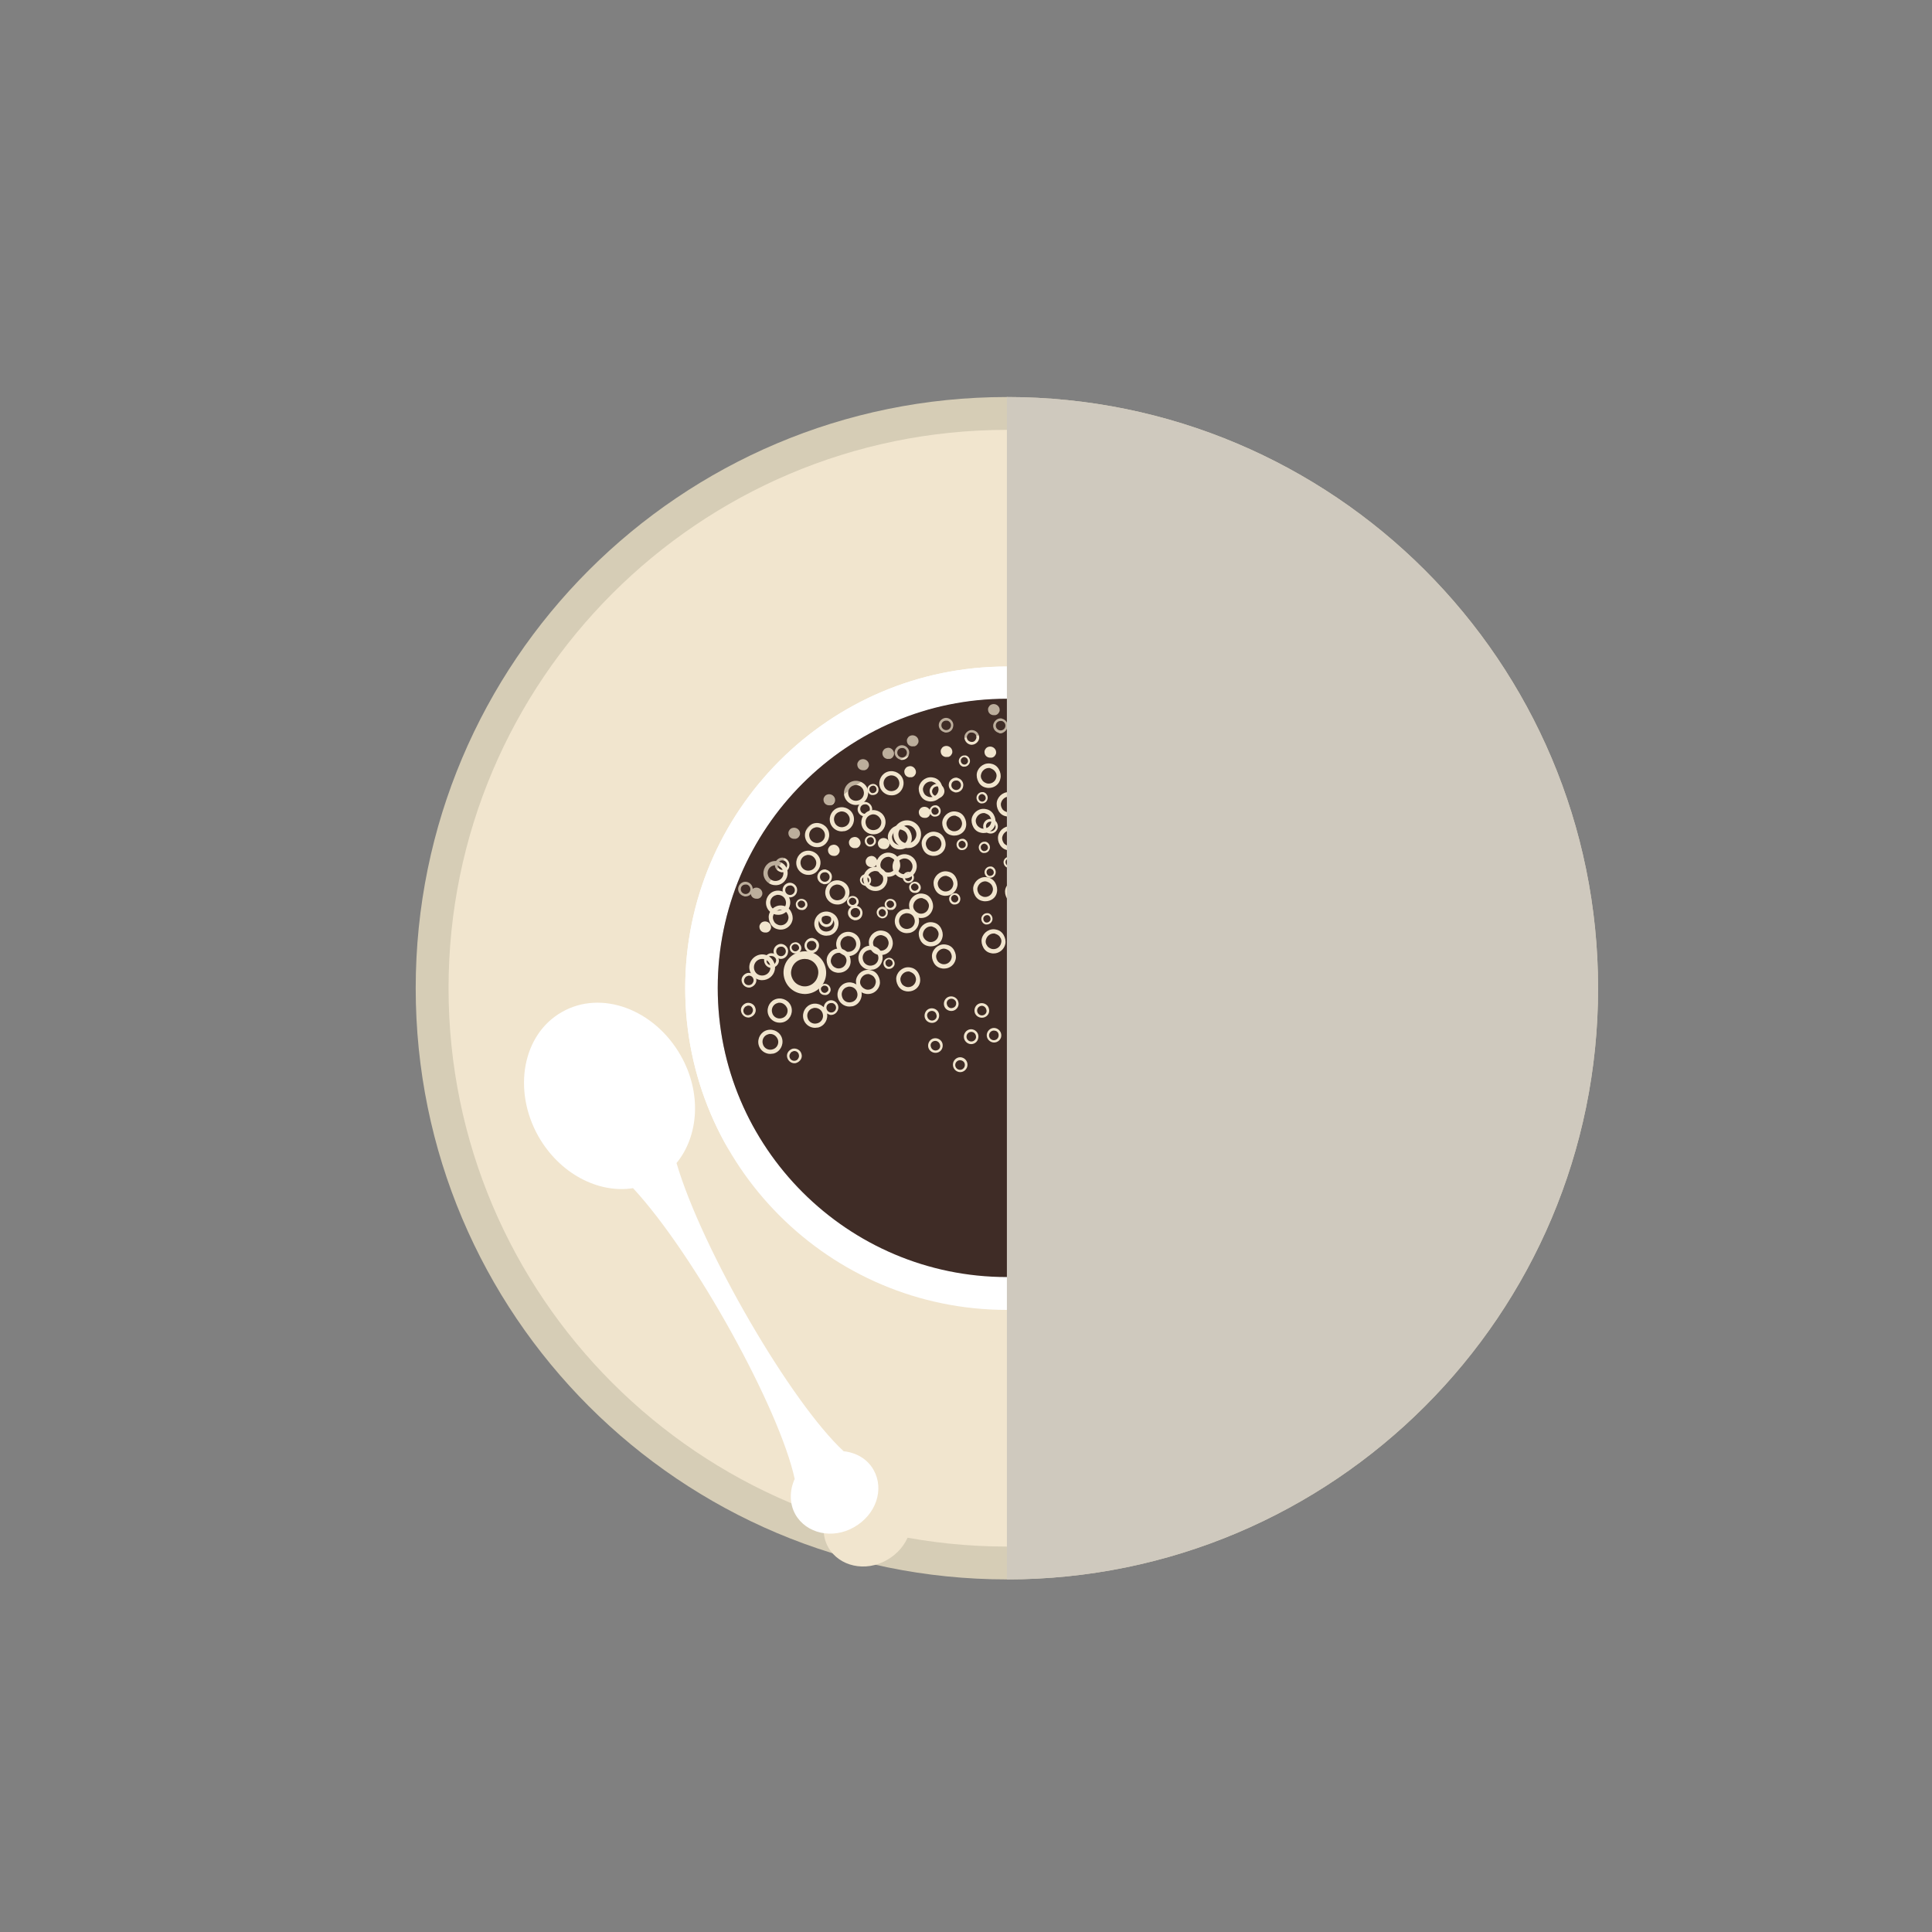 <?xml version="1.0" encoding="utf-8"?>
<!-- Generator: Adobe Illustrator 23.1.0, SVG Export Plug-In . SVG Version: 6.00 Build 0)  -->
<svg version="1.1" id="Layer_1" xmlns="http://www.w3.org/2000/svg" xmlns:xlink="http://www.w3.org/1999/xlink" x="0px" y="0px"
	 viewBox="0 0 60 60" style="enable-background:new 0 0 60 60;" xml:space="preserve">
<rect x="0" y="0" width="60" height="60" fill="#808080" stroke="none"/>
<style type="text/css">
	.st0{fill:#D6CDB6;}
	.st1{fill:#F1E5CE;}
	.st2{fill:#FFFFFF;}
	.st3{fill:#3F2C26;}
	.st4{opacity:0.3;}
	.st5{fill:#CFC9BE;}
</style>
<g>
	<g>
		<g>
			<g>
				<path class="st0" d="M49.63,30.69c0,10.14-8.22,18.36-18.36,18.36c-10.14,0-18.36-8.22-18.36-18.36
					c0-10.14,8.22-18.36,18.36-18.36C41.41,12.33,49.63,20.55,49.63,30.69z"/>
			</g>
		</g>
	</g>
	<g>
		<g>
			<g>
				<path class="st1" d="M31.27,48.03c-9.56,0-17.34-7.78-17.34-17.34c0-9.56,7.78-17.34,17.34-17.34c9.56,0,17.34,7.78,17.34,17.34
					C48.61,40.25,40.83,48.03,31.27,48.03z"/>
			</g>
		</g>
	</g>
	<g>
		<g>
			<g>
				<g>
					<path class="st1" d="M28.15,46.67c-0.19-0.34-0.54-0.54-0.93-0.58c-1.64-1.52-4.4-6.26-5.19-8.95
						c0.69-0.84,0.79-2.18,0.13-3.34c-0.82-1.44-2.47-2.05-3.69-1.35c-1.22,0.69-1.54,2.42-0.73,3.86c0.66,1.16,1.86,1.78,2.94,1.61
						c1.91,2.06,4.55,6.85,5.02,9.03c-0.16,0.35-0.17,0.76,0.02,1.1c0.34,0.6,1.16,0.78,1.82,0.4
						C28.23,48.06,28.49,47.27,28.15,46.67z"/>
				</g>
			</g>
		</g>
	</g>
	<g>
		<g>
			<g>
				<g>
					<path class="st2" d="M27.13,45.65c-0.19-0.34-0.54-0.54-0.93-0.58c-1.64-1.52-4.4-6.26-5.19-8.95
						c0.69-0.84,0.79-2.18,0.13-3.34c-0.82-1.44-2.47-2.05-3.69-1.35c-1.22,0.69-1.54,2.42-0.73,3.86c0.66,1.16,1.86,1.78,2.94,1.61
						c1.91,2.06,4.55,6.85,5.02,9.03c-0.16,0.35-0.17,0.76,0.02,1.1c0.34,0.6,1.16,0.78,1.82,0.4
						C27.21,47.04,27.47,46.25,27.13,45.65z"/>
				</g>
			</g>
		</g>
	</g>
	<g>
		<g>
			<g>
				<path class="st2" d="M31.27,40.68c-5.51,0-9.99-4.48-9.99-9.99c0-5.51,4.48-9.99,9.99-9.99c5.51,0,9.99,4.48,9.99,9.99
					C41.26,36.2,36.78,40.68,31.27,40.68z"/>
			</g>
		</g>
	</g>
	<g>
		<g>
			<g>
				<path class="st1" d="M31.78,41.7c-5.51,0-9.99-4.48-9.99-9.99c0-5.51,4.48-9.99,9.99-9.99c5.51,0,9.99,4.48,9.99,9.99
					C41.77,37.22,37.29,41.7,31.78,41.7z"/>
			</g>
		</g>
	</g>
	<g>
		<g>
			<g>
				<path class="st2" d="M31.27,40.68c-5.51,0-9.99-4.48-9.99-9.99c0-5.51,4.48-9.99,9.99-9.99c5.51,0,9.99,4.48,9.99,9.99
					C41.26,36.2,36.78,40.68,31.27,40.68z"/>
			</g>
		</g>
	</g>
	<g>
		<g>
			<g>
				<path class="st3" d="M31.27,39.66c-4.95,0-8.98-4.03-8.98-8.98c0-4.95,4.03-8.98,8.98-8.98c4.95,0,8.98,4.03,8.98,8.98
					C40.24,35.64,36.22,39.66,31.27,39.66z"/>
			</g>
		</g>
	</g>
	<g>
		<g>
			<g>
				<g>
					<path class="st2" d="M43.8,32.09h-2.54c-0.56,0-1.02-0.46-1.02-1.02c0-0.56,0.46-1.02,1.02-1.02h2.54
						c0.56,0,1.02,0.46,1.02,1.02C44.81,31.63,44.36,32.09,43.8,32.09z"/>
				</g>
			</g>
		</g>
	</g>
	<g>
		<g>
			<g>
				<g>
					<g>
						<g>
							<path class="st1" d="M30.82,25.88c-0.12,0.03-0.25-0.04-0.28-0.16c-0.03-0.12,0.04-0.25,0.16-0.28
								c0.12-0.03,0.25,0.04,0.28,0.16C31.02,25.72,30.94,25.85,30.82,25.88z M30.73,25.52c-0.08,0.02-0.13,0.1-0.1,0.18
								c0.02,0.08,0.1,0.13,0.18,0.11c0.08-0.02,0.13-0.1,0.1-0.18C30.88,25.54,30.8,25.5,30.73,25.52z"/>
						</g>
					</g>
				</g>
			</g>
		</g>
		<g>
			<g>
				<g>
					<g>
						<g>
							<g>
								<path class="st1" d="M30.55,31.6c-0.12,0.03-0.25-0.04-0.28-0.16c-0.03-0.12,0.04-0.25,0.16-0.28
									c0.12-0.03,0.25,0.04,0.28,0.16C30.75,31.45,30.67,31.57,30.55,31.6z M30.46,31.24c-0.08,0.02-0.13,0.1-0.11,0.18
									c0.02,0.08,0.1,0.13,0.18,0.11c0.08-0.02,0.13-0.1,0.1-0.18C30.61,31.27,30.53,31.22,30.46,31.24z"/>
							</g>
						</g>
					</g>
				</g>
			</g>
		</g>
		<g>
			<g>
				<g>
					<g>
						<g>
							<g>
								<path class="st1" d="M29.6,31.39c-0.12,0.03-0.25-0.04-0.28-0.16c-0.03-0.12,0.04-0.25,0.16-0.28
									c0.12-0.03,0.25,0.04,0.28,0.16C29.8,31.23,29.72,31.36,29.6,31.39z M29.51,31.02c-0.08,0.02-0.13,0.1-0.1,0.18
									c0.02,0.08,0.1,0.13,0.18,0.1c0.08-0.02,0.12-0.1,0.1-0.18C29.67,31.05,29.59,31,29.51,31.02z"/>
							</g>
						</g>
					</g>
				</g>
			</g>
		</g>
		<g>
			<g>
				<g>
					<g>
						<g>
							<g>
								<path class="st1" d="M29.11,32.69c-0.12,0.03-0.25-0.04-0.28-0.16c-0.03-0.12,0.04-0.25,0.16-0.28
									c0.12-0.03,0.25,0.04,0.28,0.16C29.3,32.54,29.23,32.66,29.11,32.69z M29.01,32.33c-0.08,0.02-0.13,0.1-0.1,0.18
									c0.02,0.08,0.1,0.13,0.18,0.11c0.08-0.02,0.13-0.1,0.1-0.18C29.17,32.36,29.09,32.31,29.01,32.33z"/>
							</g>
						</g>
					</g>
				</g>
			</g>
		</g>
		<g>
			<g>
				<g>
					<g>
						<path class="st1" d="M25.61,30.9c-0.08,0-0.15-0.05-0.17-0.13c-0.01-0.05-0.01-0.09,0.02-0.13c0.02-0.04,0.06-0.07,0.11-0.08
							c0.09-0.03,0.19,0.03,0.22,0.13c0.01,0.05,0.01,0.09-0.02,0.13c-0.02,0.04-0.06,0.07-0.11,0.08
							C25.64,30.9,25.63,30.9,25.61,30.9z M25.61,30.61c-0.01,0-0.02,0-0.03,0c-0.03,0.01-0.05,0.03-0.07,0.05
							c-0.02,0.03-0.02,0.06-0.01,0.09c0.02,0.06,0.08,0.1,0.14,0.08c0.03-0.01,0.05-0.03,0.07-0.05c0.02-0.03,0.02-0.06,0.01-0.09
							C25.71,30.64,25.66,30.61,25.61,30.61z"/>
					</g>
				</g>
			</g>
		</g>
		<g>
			<g>
				<g>
					<g>
						<path class="st1" d="M30.86,22.21c-0.08,0-0.15-0.05-0.17-0.13c-0.01-0.05-0.01-0.09,0.02-0.13c0.02-0.04,0.06-0.07,0.11-0.08
							c0.09-0.02,0.19,0.03,0.22,0.13c0.01,0.05,0.01,0.09-0.02,0.13c-0.02,0.04-0.06,0.07-0.11,0.08
							C30.89,22.21,30.87,22.21,30.86,22.21z"/>
						<path class="st1" d="M30.86,21.92c-0.01,0-0.02,0-0.03,0c-0.03,0.01-0.05,0.03-0.07,0.05c-0.02,0.03-0.02,0.06-0.01,0.09
							c0.02,0.06,0.08,0.1,0.14,0.08c0.03-0.01,0.05-0.03,0.07-0.05c0.02-0.03,0.02-0.06,0.01-0.09
							C30.95,21.95,30.91,21.92,30.86,21.92z"/>
					</g>
				</g>
			</g>
		</g>
		<g>
			<g>
				<g>
					<g>
						<path class="st1" d="M26.54,26.34c-0.08,0-0.15-0.05-0.17-0.13c-0.01-0.05-0.01-0.09,0.02-0.13c0.02-0.04,0.06-0.07,0.11-0.08
							c0.09-0.03,0.19,0.03,0.22,0.13c0.01,0.05,0.01,0.09-0.02,0.13c-0.02,0.04-0.06,0.07-0.11,0.08
							C26.57,26.33,26.56,26.34,26.54,26.34z"/>
						<path class="st1" d="M26.54,26.04c-0.01,0-0.02,0-0.03,0c-0.03,0.01-0.05,0.03-0.07,0.05c-0.02,0.03-0.02,0.06-0.01,0.09
							c0.02,0.06,0.08,0.1,0.14,0.08c0.03-0.01,0.05-0.03,0.07-0.05c0.02-0.03,0.02-0.06,0.01-0.09
							C26.64,26.08,26.59,26.04,26.54,26.04z"/>
					</g>
				</g>
			</g>
		</g>
		<g>
			<g>
				<g>
					<g>
						<path class="st1" d="M28.41,27.73c-0.08,0-0.15-0.05-0.17-0.13c-0.01-0.05-0.01-0.09,0.02-0.13c0.02-0.04,0.06-0.07,0.11-0.08
							c0.09-0.03,0.19,0.03,0.22,0.13c0.01,0.05,0.01,0.09-0.02,0.13c-0.02,0.04-0.06,0.07-0.11,0.08
							C28.44,27.73,28.42,27.73,28.41,27.73z M28.41,27.44c-0.01,0-0.02,0-0.03,0c-0.03,0.01-0.05,0.03-0.07,0.05
							c-0.02,0.03-0.02,0.06-0.01,0.09c0.02,0.06,0.08,0.1,0.14,0.08c0.03-0.01,0.05-0.03,0.07-0.05c0.02-0.03,0.02-0.06,0.01-0.09
							C28.5,27.48,28.46,27.44,28.41,27.44z"/>
					</g>
				</g>
			</g>
		</g>
		<g>
			<g>
				<g>
					<g>
						<path class="st1" d="M24.66,26.05c-0.08,0-0.15-0.05-0.17-0.13c-0.01-0.05-0.01-0.09,0.02-0.13c0.02-0.04,0.06-0.07,0.11-0.08
							c0.09-0.02,0.19,0.03,0.22,0.13c0.01,0.05,0.01,0.09-0.02,0.13c-0.02,0.04-0.06,0.07-0.11,0.08
							C24.69,26.05,24.68,26.05,24.66,26.05z"/>
						<path class="st1" d="M24.66,25.76c-0.01,0-0.02,0-0.03,0c-0.03,0.01-0.05,0.03-0.07,0.05c-0.02,0.03-0.02,0.06-0.01,0.09
							c0.02,0.06,0.08,0.1,0.14,0.08c0.03-0.01,0.05-0.03,0.07-0.05c0.02-0.03,0.02-0.06,0.01-0.09
							C24.76,25.8,24.71,25.76,24.66,25.76z"/>
					</g>
				</g>
			</g>
		</g>
		<g>
			<g>
				<g>
					<g>
						<path class="st1" d="M27.65,28.26c-0.08,0-0.15-0.05-0.17-0.13c-0.01-0.05-0.01-0.09,0.02-0.13c0.02-0.04,0.06-0.07,0.11-0.08
							c0.09-0.02,0.19,0.03,0.22,0.13c0.01,0.05,0.01,0.09-0.02,0.13c-0.02,0.04-0.06,0.07-0.11,0.08
							C27.68,28.25,27.66,28.26,27.65,28.26z M27.65,27.97c-0.01,0-0.02,0-0.03,0c-0.03,0.01-0.05,0.03-0.07,0.05
							c-0.02,0.03-0.02,0.06-0.01,0.09c0.02,0.06,0.08,0.1,0.14,0.08c0.03-0.01,0.05-0.03,0.07-0.05c0.02-0.03,0.02-0.06,0.01-0.09
							C27.74,28,27.7,27.97,27.65,27.97z"/>
					</g>
				</g>
			</g>
		</g>
		<g>
			<g>
				<g>
					<g>
						<path class="st1" d="M28.34,23.18c-0.08,0-0.15-0.05-0.17-0.13c-0.01-0.05-0.01-0.09,0.02-0.13c0.02-0.04,0.06-0.07,0.11-0.08
							c0.09-0.02,0.19,0.03,0.22,0.13c0.01,0.05,0.01,0.09-0.02,0.13c-0.02,0.04-0.06,0.07-0.11,0.08
							C28.37,23.17,28.35,23.18,28.34,23.18z"/>
						<path class="st1" d="M28.34,22.89c-0.01,0-0.02,0-0.03,0c-0.03,0.01-0.05,0.03-0.07,0.05c-0.02,0.03-0.02,0.06-0.01,0.09
							c0.02,0.06,0.08,0.1,0.14,0.08c0.03-0.01,0.05-0.03,0.07-0.05c0.02-0.03,0.02-0.06,0.01-0.09
							C28.44,22.92,28.39,22.89,28.34,22.89z"/>
					</g>
				</g>
			</g>
		</g>
		<g>
			<g>
				<g>
					<g>
						<path class="st1" d="M30.75,23.53c-0.08,0-0.15-0.05-0.17-0.13c-0.01-0.05-0.01-0.09,0.02-0.13c0.02-0.04,0.06-0.07,0.11-0.08
							c0.09-0.02,0.19,0.03,0.22,0.13c0.01,0.05,0.01,0.09-0.02,0.13c-0.02,0.04-0.06,0.07-0.11,0.08
							C30.78,23.53,30.76,23.53,30.75,23.53z"/>
						<path class="st1" d="M30.75,23.24c-0.01,0-0.02,0-0.03,0c-0.03,0.01-0.05,0.03-0.07,0.05c-0.02,0.03-0.02,0.06-0.01,0.09
							c0.02,0.06,0.08,0.1,0.14,0.08c0.03-0.01,0.05-0.03,0.07-0.05c0.02-0.03,0.02-0.06,0.01-0.09
							C30.85,23.27,30.8,23.24,30.75,23.24z"/>
					</g>
				</g>
			</g>
		</g>
		<g>
			<g>
				<g>
					<g>
						<path class="st1" d="M29.39,23.51c-0.08,0-0.15-0.05-0.17-0.13c-0.01-0.05-0.01-0.09,0.02-0.13c0.02-0.04,0.06-0.07,0.11-0.08
							c0.09-0.02,0.19,0.03,0.22,0.13c0.01,0.05,0.01,0.09-0.02,0.13c-0.02,0.04-0.06,0.07-0.11,0.08
							C29.42,23.5,29.4,23.51,29.39,23.51z"/>
						<path class="st1" d="M29.39,23.22c-0.01,0-0.02,0-0.03,0c-0.03,0.01-0.05,0.03-0.07,0.05c-0.02,0.03-0.02,0.06-0.01,0.09
							c0.02,0.06,0.08,0.1,0.14,0.08c0.03-0.01,0.05-0.03,0.07-0.05c0.02-0.03,0.02-0.06,0.01-0.09
							C29.49,23.25,29.44,23.22,29.39,23.22z"/>
					</g>
				</g>
			</g>
		</g>
		<g>
			<g>
				<g>
					<g>
						<path class="st1" d="M26.8,23.92c-0.08,0-0.15-0.05-0.17-0.13c-0.01-0.05-0.01-0.09,0.02-0.13c0.02-0.04,0.06-0.07,0.11-0.08
							c0.09-0.02,0.19,0.03,0.22,0.13c0.01,0.05,0.01,0.09-0.02,0.13c-0.02,0.04-0.06,0.07-0.11,0.08
							C26.83,23.92,26.82,23.92,26.8,23.92z"/>
						<path class="st1" d="M26.8,23.63c-0.01,0-0.02,0-0.03,0c-0.03,0.01-0.05,0.03-0.07,0.05c-0.02,0.03-0.02,0.06-0.01,0.09
							c0.02,0.06,0.08,0.1,0.14,0.08c0.03-0.01,0.05-0.03,0.07-0.05c0.02-0.03,0.02-0.06,0.01-0.09
							C26.9,23.66,26.85,23.63,26.8,23.63z"/>
					</g>
				</g>
			</g>
		</g>
		<g>
			<g>
				<g>
					<g>
						<path class="st1" d="M25.89,26.58c-0.08,0-0.15-0.05-0.17-0.13c-0.01-0.05-0.01-0.09,0.02-0.13c0.02-0.04,0.06-0.07,0.11-0.08
							c0.09-0.03,0.19,0.03,0.22,0.13c0.01,0.05,0.01,0.09-0.02,0.13c-0.02,0.04-0.06,0.07-0.11,0.08
							C25.92,26.58,25.91,26.58,25.89,26.58z"/>
						<path class="st1" d="M25.89,26.29c-0.01,0-0.02,0-0.03,0c-0.03,0.01-0.05,0.03-0.07,0.05c-0.02,0.03-0.02,0.06-0.01,0.09
							c0.02,0.06,0.08,0.1,0.14,0.08c0.03-0.01,0.05-0.03,0.07-0.05C26,26.43,26.01,26.4,26,26.37
							C25.99,26.32,25.94,26.29,25.89,26.29z"/>
					</g>
				</g>
			</g>
		</g>
		<g>
			<g>
				<g>
					<g>
						<path class="st1" d="M27.06,26.93c-0.08,0-0.15-0.05-0.17-0.13c-0.01-0.05-0.01-0.09,0.02-0.13c0.02-0.04,0.06-0.07,0.11-0.08
							c0.09-0.03,0.19,0.03,0.22,0.13c0.01,0.05,0.01,0.09-0.02,0.13c-0.02,0.04-0.06,0.07-0.11,0.08
							C27.09,26.93,27.08,26.93,27.06,26.93z"/>
						<path class="st1" d="M27.06,26.64c-0.01,0-0.02,0-0.03,0c-0.03,0.01-0.05,0.03-0.07,0.05c-0.02,0.03-0.02,0.06-0.01,0.09
							c0.02,0.06,0.08,0.1,0.14,0.08c0.03-0.01,0.05-0.03,0.07-0.05c0.02-0.03,0.02-0.06,0.01-0.09
							C27.16,26.67,27.11,26.64,27.06,26.64z"/>
					</g>
				</g>
			</g>
		</g>
		<g>
			<g>
				<g>
					<g>
						<path class="st1" d="M23.49,27.91c-0.08,0-0.15-0.05-0.17-0.13c-0.01-0.05-0.01-0.09,0.02-0.13c0.02-0.04,0.06-0.07,0.11-0.08
							c0.09-0.02,0.19,0.03,0.22,0.13c0.01,0.05,0.01,0.09-0.02,0.13c-0.02,0.04-0.06,0.07-0.11,0.08
							C23.52,27.91,23.51,27.91,23.49,27.91z"/>
						<path class="st1" d="M23.49,27.62c-0.01,0-0.02,0-0.03,0c-0.03,0.01-0.05,0.03-0.07,0.05c-0.02,0.03-0.02,0.06-0.01,0.09
							c0.02,0.06,0.08,0.1,0.14,0.08c0.03-0.01,0.05-0.03,0.07-0.05c0.02-0.03,0.02-0.06,0.01-0.09
							C23.59,27.66,23.55,27.62,23.49,27.62z"/>
					</g>
				</g>
			</g>
		</g>
		<g>
			<g>
				<g>
					<g>
						<path class="st1" d="M24.89,28.26c-0.08,0-0.15-0.05-0.17-0.13c-0.01-0.05-0.01-0.09,0.02-0.13c0.02-0.04,0.06-0.07,0.11-0.08
							c0.09-0.02,0.19,0.03,0.22,0.13c0.01,0.05,0.01,0.09-0.02,0.13c-0.02,0.04-0.06,0.07-0.11,0.08
							C24.92,28.26,24.91,28.26,24.89,28.26z M24.89,27.97c-0.01,0-0.02,0-0.03,0c-0.03,0.01-0.05,0.03-0.07,0.05
							c-0.02,0.03-0.02,0.06-0.01,0.09c0.02,0.06,0.08,0.1,0.14,0.08c0.03-0.01,0.05-0.03,0.07-0.05c0.02-0.03,0.02-0.06,0.01-0.09
							C24.99,28.01,24.95,27.97,24.89,27.97z"/>
					</g>
				</g>
			</g>
		</g>
		<g>
			<g>
				<g>
					<g>
						<path class="st1" d="M24.7,29.61c-0.08,0-0.15-0.05-0.17-0.13c-0.01-0.05-0.01-0.09,0.02-0.13c0.02-0.04,0.06-0.07,0.11-0.08
							c0.09-0.03,0.19,0.03,0.22,0.13c0.01,0.05,0.01,0.09-0.02,0.13c-0.02,0.04-0.06,0.07-0.11,0.08
							C24.73,29.61,24.71,29.61,24.7,29.61z M24.7,29.32c-0.01,0-0.02,0-0.03,0c-0.03,0.01-0.05,0.03-0.07,0.05
							c-0.02,0.03-0.02,0.06-0.01,0.09c0.02,0.06,0.08,0.1,0.14,0.08c0.03-0.01,0.05-0.03,0.07-0.05c0.02-0.03,0.02-0.06,0.01-0.09
							C24.79,29.35,24.75,29.32,24.7,29.32z"/>
					</g>
				</g>
			</g>
		</g>
		<g>
			<g>
				<g>
					<g>
						<path class="st1" d="M23.76,28.96c-0.08,0-0.15-0.05-0.17-0.13c-0.01-0.05-0.01-0.09,0.02-0.13c0.02-0.04,0.06-0.07,0.11-0.08
							c0.09-0.02,0.19,0.03,0.22,0.13c0.01,0.05,0.01,0.09-0.02,0.13c-0.02,0.04-0.06,0.07-0.11,0.08
							C23.79,28.96,23.78,28.96,23.76,28.96z"/>
						<path class="st1" d="M23.76,28.67c-0.01,0-0.02,0-0.03,0c-0.03,0.01-0.05,0.03-0.07,0.05c-0.02,0.03-0.02,0.06-0.01,0.09
							c0.02,0.06,0.08,0.1,0.14,0.08c0.03-0.01,0.05-0.03,0.07-0.05s0.02-0.06,0.01-0.09C23.86,28.71,23.81,28.67,23.76,28.67z"/>
					</g>
				</g>
			</g>
		</g>
		<g>
			<g>
				<g>
					<g>
						<path class="st1" d="M26.48,28.17c-0.08,0-0.15-0.05-0.17-0.13c-0.01-0.05-0.01-0.09,0.02-0.13c0.02-0.04,0.06-0.07,0.11-0.08
							c0.09-0.02,0.19,0.03,0.22,0.13c0.01,0.05,0.01,0.09-0.02,0.13c-0.02,0.04-0.06,0.07-0.11,0.08
							C26.51,28.17,26.49,28.17,26.48,28.17z M26.48,27.88c-0.01,0-0.02,0-0.03,0c-0.03,0.01-0.05,0.03-0.07,0.05
							c-0.02,0.03-0.02,0.06-0.01,0.09c0.02,0.06,0.08,0.1,0.14,0.08c0.03-0.01,0.05-0.03,0.07-0.05c0.02-0.03,0.02-0.06,0.01-0.09
							C26.58,27.92,26.53,27.88,26.48,27.88z"/>
					</g>
				</g>
			</g>
		</g>
		<g>
			<g>
				<g>
					<g>
						<path class="st1" d="M27.44,26.37c-0.08,0-0.15-0.05-0.17-0.13c-0.01-0.05-0.01-0.09,0.02-0.13c0.02-0.04,0.06-0.07,0.11-0.08
							c0.09-0.02,0.19,0.03,0.22,0.13c0.01,0.05,0.01,0.09-0.02,0.13c-0.02,0.04-0.06,0.07-0.11,0.08
							C27.47,26.37,27.45,26.37,27.44,26.37z"/>
						<path class="st1" d="M27.44,26.08c-0.01,0-0.02,0-0.03,0c-0.03,0.01-0.05,0.03-0.07,0.05c-0.02,0.03-0.02,0.06-0.01,0.09
							c0.02,0.06,0.08,0.1,0.14,0.08c0.03-0.01,0.05-0.03,0.07-0.05c0.02-0.03,0.02-0.06,0.01-0.09
							C27.53,26.12,27.49,26.08,27.44,26.08z"/>
					</g>
				</g>
			</g>
		</g>
		<g>
			<g>
				<g>
					<g>
						<path class="st1" d="M28.26,24.14c-0.08,0-0.15-0.05-0.17-0.13c-0.01-0.05-0.01-0.09,0.02-0.13c0.02-0.04,0.06-0.07,0.11-0.08
							c0.09-0.03,0.19,0.03,0.22,0.13c0.01,0.05,0.01,0.09-0.02,0.13c-0.02,0.04-0.06,0.07-0.11,0.08
							C28.29,24.13,28.27,24.14,28.26,24.14z"/>
						<path class="st1" d="M28.26,23.85c-0.01,0-0.02,0-0.03,0c-0.03,0.01-0.05,0.03-0.07,0.05c-0.02,0.03-0.02,0.06-0.01,0.09
							c0.02,0.06,0.08,0.1,0.14,0.08c0.03-0.01,0.05-0.03,0.07-0.05c0.02-0.03,0.02-0.06,0.01-0.09
							C28.36,23.88,28.31,23.85,28.26,23.85z"/>
					</g>
				</g>
			</g>
		</g>
		<g>
			<g>
				<g>
					<g>
						<path class="st1" d="M27.58,23.57c-0.08,0-0.15-0.05-0.17-0.13c-0.01-0.05-0.01-0.09,0.02-0.13c0.02-0.04,0.06-0.07,0.11-0.08
							c0.09-0.03,0.19,0.03,0.22,0.13c0.01,0.05,0.01,0.09-0.02,0.13c-0.02,0.04-0.06,0.07-0.11,0.08
							C27.61,23.56,27.6,23.57,27.58,23.57z"/>
						<path class="st1" d="M27.58,23.28c-0.01,0-0.02,0-0.03,0c-0.03,0.01-0.05,0.03-0.07,0.05c-0.02,0.03-0.02,0.06-0.01,0.09
							c0.02,0.06,0.08,0.1,0.14,0.08c0.03-0.01,0.05-0.03,0.07-0.05c0.02-0.03,0.02-0.06,0.01-0.09
							C27.68,23.31,27.63,23.28,27.58,23.28z"/>
					</g>
				</g>
			</g>
		</g>
		<g>
			<g>
				<g>
					<g>
						<path class="st1" d="M25.75,25.01c-0.08,0-0.15-0.05-0.17-0.13c-0.01-0.05-0.01-0.09,0.02-0.13c0.02-0.04,0.06-0.07,0.11-0.08
							c0.09-0.02,0.19,0.03,0.22,0.13c0.01,0.05,0.01,0.09-0.02,0.13c-0.02,0.04-0.06,0.07-0.11,0.08
							C25.78,25.01,25.77,25.01,25.75,25.01z"/>
						<path class="st1" d="M25.76,24.72c-0.01,0-0.02,0-0.03,0c-0.03,0.01-0.05,0.03-0.07,0.05c-0.02,0.03-0.02,0.06-0.01,0.09
							c0.02,0.06,0.08,0.1,0.14,0.08c0.03-0.01,0.05-0.03,0.07-0.05c0.02-0.03,0.02-0.06,0.01-0.09
							C25.85,24.75,25.81,24.72,25.76,24.72z"/>
					</g>
				</g>
			</g>
		</g>
		<g>
			<g>
				<g>
					<g>
						<path class="st1" d="M28.71,25.4c-0.08,0-0.15-0.05-0.17-0.13c-0.01-0.05-0.01-0.09,0.02-0.13c0.02-0.04,0.06-0.07,0.11-0.08
							c0.09-0.02,0.19,0.03,0.22,0.13c0.01,0.05,0.01,0.09-0.02,0.13c-0.02,0.04-0.06,0.07-0.11,0.08
							C28.74,25.4,28.73,25.4,28.71,25.4z"/>
						<path class="st1" d="M28.71,25.11c-0.01,0-0.02,0-0.03,0c-0.03,0.01-0.05,0.03-0.07,0.05c-0.02,0.03-0.02,0.06-0.01,0.09
							c0.02,0.06,0.08,0.1,0.14,0.08c0.03-0.01,0.05-0.03,0.07-0.05c0.02-0.03,0.02-0.06,0.01-0.09
							C28.81,25.14,28.76,25.11,28.71,25.11z"/>
					</g>
				</g>
			</g>
		</g>
		<g>
			<g>
				<g>
					<g>
						<path class="st1" d="M28.18,26.34c-0.2,0-0.37-0.13-0.42-0.32c-0.03-0.11-0.01-0.23,0.04-0.33c0.06-0.1,0.15-0.17,0.26-0.2
							c0.23-0.06,0.47,0.08,0.53,0.31c0.03,0.11,0.01,0.23-0.04,0.33c-0.06,0.1-0.15,0.17-0.26,0.2
							C28.25,26.33,28.21,26.34,28.18,26.34z M28.18,25.63c-0.02,0-0.05,0-0.07,0.01c-0.07,0.02-0.13,0.06-0.17,0.13
							c-0.04,0.06-0.05,0.14-0.03,0.21c0.04,0.15,0.19,0.24,0.34,0.2c0.07-0.02,0.13-0.06,0.17-0.13c0.04-0.06,0.05-0.14,0.03-0.21
							C28.41,25.71,28.3,25.63,28.18,25.63z"/>
					</g>
				</g>
			</g>
		</g>
		<g>
			<g>
				<g>
					<g>
						<path class="st1" d="M26.14,25.82c-0.17,0-0.32-0.12-0.36-0.28c-0.05-0.2,0.07-0.41,0.27-0.46c0.2-0.05,0.41,0.07,0.46,0.27
							c0.05,0.2-0.07,0.41-0.27,0.46C26.2,25.81,26.17,25.82,26.14,25.82z M26.14,25.2c-0.02,0-0.04,0-0.06,0.01
							c-0.13,0.03-0.21,0.17-0.17,0.3c0.03,0.13,0.17,0.21,0.3,0.17c0.13-0.03,0.21-0.17,0.17-0.3
							C26.34,25.27,26.25,25.2,26.14,25.2z"/>
					</g>
				</g>
			</g>
		</g>
		<g>
			<g>
				<g>
					<g>
						<path class="st1" d="M27.18,27.67c-0.17,0-0.32-0.12-0.36-0.28c-0.05-0.2,0.07-0.41,0.27-0.46c0.2-0.05,0.41,0.07,0.46,0.27
							c0.05,0.2-0.07,0.41-0.27,0.46C27.24,27.67,27.21,27.67,27.18,27.67z M27.18,27.05c-0.02,0-0.04,0-0.06,0.01
							c-0.13,0.03-0.21,0.17-0.17,0.3c0.03,0.13,0.17,0.21,0.3,0.17c0.13-0.03,0.21-0.17,0.17-0.3
							C27.38,27.12,27.29,27.05,27.18,27.05z"/>
					</g>
				</g>
			</g>
		</g>
		<g>
			<g>
				<g>
					<g>
						<path class="st1" d="M24.08,27.49c-0.17,0-0.32-0.12-0.36-0.28c-0.05-0.2,0.07-0.41,0.27-0.46c0.2-0.05,0.41,0.07,0.46,0.27
							c0.05,0.2-0.07,0.41-0.27,0.46C24.14,27.49,24.11,27.49,24.08,27.49z M24.08,26.87c-0.02,0-0.04,0-0.06,0.01
							c-0.13,0.03-0.21,0.17-0.17,0.3c0.03,0.13,0.17,0.21,0.3,0.17c0.13-0.03,0.21-0.17,0.17-0.3
							C24.29,26.95,24.19,26.87,24.08,26.87z"/>
					</g>
				</g>
			</g>
		</g>
		<g>
			<g>
				<g>
					<g>
						<path class="st1" d="M24.16,28.41c-0.17,0-0.32-0.12-0.36-0.28c-0.05-0.2,0.07-0.41,0.27-0.46c0.2-0.05,0.41,0.07,0.46,0.27
							c0.05,0.2-0.07,0.41-0.27,0.46C24.22,28.41,24.19,28.41,24.16,28.41z M24.16,27.79c-0.02,0-0.04,0-0.06,0.01
							c-0.13,0.03-0.21,0.17-0.17,0.3c0.03,0.13,0.17,0.21,0.3,0.17c0.13-0.03,0.21-0.17,0.17-0.3
							C24.37,27.86,24.27,27.79,24.16,27.79z"/>
					</g>
				</g>
			</g>
		</g>
		<g>
			<g>
				<g>
					<g>
						<path class="st1" d="M25.66,29.06c-0.17,0-0.32-0.12-0.36-0.28c-0.05-0.2,0.07-0.41,0.27-0.46c0.2-0.05,0.41,0.07,0.46,0.27
							c0.05,0.2-0.07,0.41-0.27,0.46C25.72,29.05,25.69,29.06,25.66,29.06z M25.66,28.44c-0.02,0-0.04,0-0.06,0.01
							c-0.13,0.03-0.21,0.17-0.17,0.3c0.03,0.13,0.16,0.21,0.3,0.17c0.13-0.03,0.21-0.17,0.17-0.3
							C25.86,28.51,25.77,28.44,25.66,28.44z"/>
					</g>
				</g>
			</g>
		</g>
		<g>
			<g>
				<g>
					<g>
						<path class="st1" d="M26.34,29.69c-0.17,0-0.32-0.12-0.36-0.28c-0.05-0.2,0.07-0.41,0.27-0.46c0.2-0.05,0.41,0.07,0.46,0.27
							c0.05,0.2-0.07,0.41-0.27,0.46C26.41,29.69,26.38,29.69,26.34,29.69z M26.34,29.07c-0.02,0-0.04,0-0.06,0.01
							c-0.13,0.03-0.21,0.17-0.17,0.3c0.03,0.13,0.17,0.21,0.3,0.17c0.13-0.03,0.21-0.17,0.17-0.3
							C26.55,29.14,26.45,29.07,26.34,29.07z"/>
					</g>
				</g>
			</g>
		</g>
		<g>
			<g>
				<g>
					<g>
						<path class="st1" d="M27.03,30.12c-0.17,0-0.32-0.12-0.36-0.28c-0.05-0.2,0.07-0.41,0.27-0.46c0.2-0.05,0.41,0.07,0.46,0.27
							c0.05,0.2-0.07,0.41-0.27,0.46C27.09,30.11,27.06,30.12,27.03,30.12z M27.03,29.5c-0.02,0-0.04,0-0.06,0.01
							c-0.13,0.03-0.21,0.17-0.17,0.3c0.03,0.13,0.17,0.21,0.3,0.17c0.13-0.03,0.21-0.17,0.17-0.3
							C27.23,29.57,27.14,29.5,27.03,29.5z"/>
					</g>
				</g>
			</g>
		</g>
		<g>
			<g>
				<g>
					<g>
						<path class="st1" d="M28.16,28.98c-0.17,0-0.32-0.12-0.36-0.28c-0.05-0.2,0.07-0.41,0.27-0.46c0.2-0.05,0.41,0.07,0.46,0.27
							c0.05,0.2-0.07,0.41-0.27,0.46C28.23,28.97,28.2,28.98,28.16,28.98z M28.16,28.36c-0.02,0-0.04,0-0.06,0.01
							c-0.13,0.03-0.21,0.17-0.17,0.3c0.03,0.13,0.17,0.21,0.3,0.17c0.13-0.03,0.21-0.17,0.17-0.3
							C28.37,28.43,28.28,28.36,28.16,28.36z"/>
					</g>
				</g>
			</g>
		</g>
		<g>
			<g>
				<g>
					<g>
						<path class="st1" d="M26,28.09c-0.17,0-0.32-0.12-0.36-0.28c-0.05-0.2,0.07-0.41,0.27-0.46c0.2-0.05,0.41,0.07,0.46,0.27
							c0.05,0.2-0.07,0.41-0.27,0.46C26.07,28.09,26.04,28.09,26,28.09z M26,27.47c-0.02,0-0.04,0-0.06,0.01
							c-0.13,0.03-0.21,0.17-0.17,0.3c0.03,0.13,0.17,0.21,0.3,0.17c0.13-0.03,0.21-0.17,0.17-0.3C26.21,27.55,26.11,27.47,26,27.47
							z"/>
					</g>
				</g>
			</g>
		</g>
		<g>
			<g>
				<g>
					<g>
						<path class="st1" d="M25.37,26.31c-0.17,0-0.32-0.12-0.36-0.28c-0.05-0.2,0.07-0.41,0.27-0.46c0.2-0.05,0.41,0.07,0.46,0.27
							c0.05,0.2-0.07,0.41-0.27,0.46C25.43,26.31,25.4,26.31,25.37,26.31z M25.37,25.69c-0.02,0-0.04,0-0.06,0.01
							c-0.13,0.03-0.21,0.17-0.17,0.3c0.03,0.13,0.17,0.21,0.3,0.17c0.13-0.03,0.21-0.17,0.17-0.3
							C25.58,25.77,25.48,25.69,25.37,25.69z"/>
					</g>
				</g>
			</g>
		</g>
		<g>
			<g>
				<g>
					<g>
						<path class="st1" d="M28.09,27.28c-0.17,0-0.32-0.12-0.36-0.28c-0.05-0.2,0.07-0.41,0.27-0.46c0.2-0.05,0.41,0.07,0.46,0.27
							c0.05,0.2-0.07,0.41-0.27,0.46C28.15,27.28,28.12,27.28,28.09,27.28z M28.09,26.66c-0.02,0-0.04,0-0.06,0.01
							c-0.13,0.03-0.21,0.17-0.17,0.3c0.03,0.13,0.16,0.21,0.3,0.17c0.13-0.03,0.21-0.17,0.17-0.3
							C28.29,26.73,28.2,26.66,28.09,26.66z"/>
					</g>
				</g>
			</g>
		</g>
		<g>
			<g>
				<g>
					<g>
						<path class="st1" d="M25.1,27.17c-0.17,0-0.32-0.12-0.36-0.28c-0.05-0.2,0.07-0.41,0.27-0.46c0.2-0.05,0.41,0.07,0.46,0.27
							c0.05,0.2-0.07,0.41-0.27,0.46C25.16,27.17,25.13,27.17,25.1,27.17z M25.1,26.55c-0.02,0-0.04,0-0.06,0.01
							c-0.13,0.03-0.21,0.17-0.17,0.3c0.03,0.13,0.17,0.21,0.3,0.17c0.13-0.03,0.21-0.17,0.17-0.3
							C25.3,26.62,25.21,26.55,25.1,26.55z"/>
					</g>
				</g>
			</g>
		</g>
		<g>
			<g>
				<g>
					<g>
						<path class="st1" d="M27.68,24.7c-0.17,0-0.32-0.12-0.36-0.28c-0.05-0.2,0.07-0.41,0.27-0.46c0.2-0.05,0.41,0.07,0.46,0.27
							c0.05,0.2-0.07,0.41-0.27,0.46C27.74,24.7,27.71,24.7,27.68,24.7z M27.68,24.08c-0.02,0-0.04,0-0.06,0.01
							c-0.13,0.03-0.21,0.17-0.17,0.3c0.03,0.13,0.17,0.21,0.3,0.17c0.13-0.03,0.21-0.17,0.17-0.3
							C27.89,24.15,27.79,24.08,27.68,24.08z"/>
					</g>
				</g>
			</g>
		</g>
		<g>
			<g>
				<g>
					<g>
						<path class="st1" d="M26.58,25c-0.17,0-0.32-0.12-0.36-0.28c-0.05-0.2,0.07-0.41,0.27-0.46c0.2-0.05,0.41,0.07,0.46,0.27
							c0.05,0.2-0.07,0.41-0.27,0.46C26.65,24.99,26.61,25,26.58,25z M26.58,24.38c-0.02,0-0.04,0-0.06,0.01
							c-0.13,0.03-0.21,0.17-0.17,0.3c0.03,0.13,0.17,0.21,0.3,0.17c0.13-0.03,0.21-0.17,0.17-0.3
							C26.79,24.45,26.69,24.38,26.58,24.38z"/>
					</g>
				</g>
			</g>
		</g>
		<g>
			<g>
				<g>
					<g>
						<path class="st1" d="M27.12,25.91c-0.17,0-0.32-0.12-0.36-0.28c-0.05-0.2,0.07-0.41,0.27-0.46c0.2-0.05,0.41,0.07,0.46,0.27
							c0.05,0.2-0.07,0.41-0.27,0.46C27.18,25.91,27.15,25.91,27.12,25.91z M27.12,25.29c-0.02,0-0.04,0-0.06,0.01
							c-0.13,0.03-0.21,0.17-0.17,0.3c0.03,0.13,0.17,0.21,0.3,0.17c0.13-0.03,0.21-0.17,0.17-0.3
							C27.32,25.37,27.23,25.29,27.12,25.29z"/>
					</g>
				</g>
			</g>
		</g>
		<g>
			<g>
				<g>
					<g>
						<path class="st1" d="M23.92,32.73c-0.17,0-0.32-0.12-0.36-0.28c-0.05-0.2,0.07-0.41,0.27-0.46c0.2-0.05,0.41,0.07,0.46,0.27
							c0.05,0.2-0.07,0.41-0.27,0.46C23.98,32.72,23.95,32.73,23.92,32.73z M23.92,32.11c-0.02,0-0.04,0-0.06,0.01
							c-0.13,0.03-0.21,0.17-0.17,0.3c0.03,0.13,0.17,0.21,0.3,0.17c0.13-0.03,0.21-0.17,0.17-0.3
							C24.12,32.18,24.03,32.11,23.92,32.11z"/>
					</g>
				</g>
			</g>
		</g>
		<g>
			<g>
				<g>
					<g>
						<path class="st1" d="M24.21,31.76c-0.17,0-0.32-0.12-0.36-0.28c-0.05-0.2,0.07-0.41,0.27-0.46c0.2-0.05,0.41,0.07,0.46,0.27
							c0.05,0.2-0.07,0.41-0.27,0.46C24.27,31.76,24.24,31.76,24.21,31.76z M24.21,31.14c-0.02,0-0.04,0-0.06,0.01
							c-0.13,0.03-0.21,0.17-0.17,0.3c0.03,0.13,0.17,0.21,0.3,0.17c0.13-0.03,0.21-0.17,0.17-0.3
							C24.41,31.22,24.32,31.14,24.21,31.14z"/>
					</g>
				</g>
			</g>
		</g>
		<g>
			<g>
				<g>
					<g>
						<path class="st1" d="M25.31,31.92c-0.17,0-0.32-0.12-0.36-0.28c-0.05-0.2,0.07-0.41,0.27-0.46c0.2-0.05,0.41,0.07,0.46,0.27
							c0.05,0.2-0.07,0.41-0.27,0.46C25.38,31.91,25.34,31.92,25.31,31.92z M25.31,31.3c-0.02,0-0.04,0-0.06,0.01
							c-0.13,0.03-0.21,0.17-0.17,0.3c0.03,0.13,0.17,0.21,0.3,0.17c0.13-0.03,0.21-0.17,0.17-0.3
							C25.52,31.37,25.42,31.3,25.31,31.3z"/>
					</g>
				</g>
			</g>
		</g>
		<g>
			<g>
				<g>
					<g>
						<path class="st1" d="M26.38,31.26c-0.17,0-0.32-0.12-0.36-0.28c-0.05-0.2,0.07-0.41,0.27-0.46c0.2-0.05,0.41,0.07,0.46,0.27
							c0.05,0.2-0.07,0.41-0.27,0.46C26.45,31.25,26.41,31.26,26.38,31.26z M26.38,30.64c-0.02,0-0.04,0-0.06,0.01
							c-0.13,0.03-0.21,0.17-0.17,0.3c0.03,0.13,0.16,0.21,0.3,0.17c0.13-0.03,0.21-0.17,0.17-0.3
							C26.59,30.71,26.49,30.64,26.38,30.64z"/>
					</g>
				</g>
			</g>
		</g>
		<g>
			<g>
				<g>
					<g>
						<path class="st1" d="M30.18,23.13c-0.1,0-0.19-0.07-0.22-0.17c-0.02-0.06-0.01-0.12,0.02-0.17c0.03-0.05,0.08-0.09,0.14-0.11
							c0.12-0.03,0.25,0.04,0.28,0.16c0.02,0.06,0.01,0.12-0.02,0.17c-0.03,0.05-0.08,0.09-0.14,0.11
							C30.22,23.12,30.2,23.13,30.18,23.13z M30.18,22.75c-0.01,0-0.02,0-0.04,0c-0.04,0.01-0.07,0.03-0.09,0.07
							c-0.02,0.03-0.03,0.07-0.02,0.11c0.02,0.08,0.1,0.12,0.18,0.11c0.04-0.01,0.07-0.03,0.09-0.07c0.02-0.03,0.03-0.07,0.02-0.11
							C30.31,22.8,30.25,22.75,30.18,22.75z"/>
					</g>
				</g>
			</g>
		</g>
		<g>
			<g>
				<g>
					<g>
						<path class="st1" d="M23.24,31.6c-0.1,0-0.19-0.07-0.22-0.17c-0.02-0.06-0.01-0.12,0.02-0.17c0.03-0.05,0.08-0.09,0.14-0.11
							c0.12-0.03,0.25,0.04,0.28,0.16c0.02,0.06,0.01,0.12-0.02,0.17c-0.03,0.05-0.08,0.09-0.14,0.11
							C23.28,31.6,23.26,31.6,23.24,31.6z M23.24,31.23c-0.01,0-0.03,0-0.04,0.01c-0.04,0.01-0.07,0.03-0.09,0.07
							c-0.02,0.03-0.03,0.07-0.02,0.11c0.02,0.08,0.1,0.13,0.18,0.1c0.04-0.01,0.07-0.03,0.09-0.07c0.02-0.03,0.03-0.07,0.02-0.11
							C23.36,31.27,23.31,31.23,23.24,31.23z"/>
					</g>
				</g>
			</g>
		</g>
		<g>
			<g>
				<g>
					<g>
						<path class="st1" d="M23.96,30.06c-0.1,0-0.19-0.07-0.22-0.17c-0.02-0.06-0.01-0.12,0.02-0.17c0.03-0.05,0.08-0.09,0.14-0.11
							c0.12-0.03,0.25,0.04,0.28,0.16c0.02,0.06,0.01,0.12-0.02,0.17c-0.03,0.05-0.08,0.09-0.14,0.11
							C24,30.06,23.98,30.06,23.96,30.06z M23.96,29.69c-0.01,0-0.02,0-0.04,0c-0.04,0.01-0.07,0.03-0.09,0.07
							c-0.02,0.03-0.03,0.07-0.02,0.11c0.02,0.08,0.1,0.12,0.18,0.1c0.04-0.01,0.07-0.03,0.09-0.07c0.02-0.03,0.03-0.07,0.02-0.11
							C24.08,29.73,24.02,29.69,23.96,29.69z"/>
					</g>
				</g>
			</g>
		</g>
		<g>
			<g>
				<g>
					<g>
						<path class="st1" d="M23.26,30.67c-0.1,0-0.19-0.07-0.22-0.17c-0.02-0.06-0.01-0.12,0.02-0.17c0.03-0.05,0.08-0.09,0.14-0.11
							c0.12-0.03,0.25,0.04,0.28,0.16c0.02,0.06,0.01,0.12-0.02,0.17c-0.03,0.05-0.08,0.09-0.14,0.11
							C23.3,30.67,23.28,30.67,23.26,30.67z M23.26,30.3c-0.01,0-0.03,0-0.04,0.01c-0.04,0.01-0.07,0.03-0.09,0.07
							c-0.02,0.03-0.03,0.07-0.02,0.11c0.02,0.08,0.1,0.12,0.18,0.1c0.04-0.01,0.07-0.03,0.09-0.07c0.02-0.03,0.03-0.07,0.02-0.11
							C23.38,30.34,23.33,30.3,23.26,30.3z"/>
					</g>
				</g>
			</g>
		</g>
		<g>
			<g>
				<g>
					<g>
						<path class="st1" d="M24.67,33.02c-0.1,0-0.19-0.07-0.22-0.17c-0.02-0.06-0.01-0.12,0.02-0.17c0.03-0.05,0.08-0.09,0.14-0.11
							c0.12-0.03,0.25,0.04,0.28,0.16c0.02,0.06,0.01,0.12-0.02,0.17c-0.03,0.05-0.08,0.09-0.14,0.11
							C24.71,33.02,24.69,33.02,24.67,33.02z M24.67,32.64c-0.01,0-0.03,0-0.04,0.01c-0.04,0.01-0.07,0.03-0.09,0.07
							c-0.02,0.03-0.03,0.07-0.02,0.11c0.02,0.08,0.1,0.13,0.18,0.11c0.04-0.01,0.07-0.03,0.09-0.07c0.02-0.03,0.03-0.07,0.02-0.11
							C24.8,32.69,24.74,32.64,24.67,32.64z"/>
					</g>
				</g>
			</g>
		</g>
		<g>
			<g>
				<g>
					<g>
						<path class="st1" d="M29.1,24.8c-0.1,0-0.19-0.07-0.22-0.17c-0.02-0.06-0.01-0.12,0.02-0.17c0.03-0.05,0.08-0.09,0.14-0.11
							c0.12-0.03,0.25,0.04,0.28,0.16c0.02,0.06,0.01,0.12-0.02,0.17c-0.03,0.05-0.08,0.09-0.14,0.11
							C29.14,24.79,29.12,24.8,29.1,24.8z M29.1,24.42c-0.01,0-0.02,0-0.04,0.01c-0.04,0.01-0.07,0.03-0.09,0.07
							c-0.02,0.03-0.03,0.07-0.02,0.11c0.02,0.08,0.1,0.13,0.18,0.11c0.04-0.01,0.07-0.03,0.09-0.07c0.02-0.03,0.03-0.07,0.02-0.11
							C29.22,24.47,29.17,24.42,29.1,24.42z"/>
					</g>
				</g>
			</g>
		</g>
		<g>
			<g>
				<g>
					<g>
						<path class="st1" d="M31.73,23.5c-0.1,0-0.19-0.07-0.22-0.17c-0.02-0.06-0.01-0.12,0.02-0.17c0.03-0.05,0.08-0.09,0.14-0.11
							c0.12-0.03,0.25,0.04,0.28,0.16c0.02,0.06,0.01,0.12-0.02,0.17c-0.03,0.05-0.08,0.09-0.14,0.11
							C31.77,23.5,31.75,23.5,31.73,23.5z M31.73,23.13c-0.01,0-0.02,0-0.04,0.01c-0.04,0.01-0.07,0.03-0.09,0.07
							c-0.02,0.03-0.03,0.07-0.02,0.11c0.02,0.08,0.1,0.13,0.18,0.11c0.04-0.01,0.07-0.03,0.09-0.07c0.02-0.03,0.03-0.07,0.02-0.11
							C31.85,23.17,31.8,23.13,31.73,23.13z"/>
					</g>
				</g>
			</g>
		</g>
		<g>
			<g>
				<g>
					<g>
						<path class="st1" d="M31.59,25.77c-0.1,0-0.19-0.07-0.22-0.17c-0.02-0.06-0.01-0.12,0.02-0.17s0.08-0.09,0.14-0.11
							c0.12-0.03,0.25,0.04,0.28,0.16c0.02,0.06,0.01,0.12-0.02,0.17c-0.03,0.05-0.08,0.09-0.14,0.11
							C31.63,25.76,31.61,25.77,31.59,25.77z M31.59,25.39c-0.01,0-0.02,0-0.04,0c-0.04,0.01-0.07,0.03-0.09,0.07
							c-0.02,0.03-0.03,0.07-0.02,0.11c0.02,0.08,0.1,0.13,0.18,0.11c0.04-0.01,0.07-0.03,0.09-0.07c0.02-0.03,0.03-0.07,0.02-0.11
							C31.71,25.43,31.65,25.39,31.59,25.39z"/>
					</g>
				</g>
			</g>
		</g>
		<g>
			<g>
				<g>
					<g>
						<g>
							<g>
								<path class="st1" d="M31.97,25.2c-0.12,0.03-0.25-0.04-0.28-0.16c-0.03-0.12,0.04-0.25,0.16-0.28
									c0.12-0.03,0.25,0.04,0.28,0.16C32.17,25.04,32.09,25.16,31.97,25.2z M31.88,24.83c-0.08,0.02-0.13,0.1-0.1,0.18
									c0.02,0.08,0.1,0.13,0.18,0.11c0.08-0.02,0.13-0.1,0.1-0.18C32.04,24.86,31.96,24.81,31.88,24.83z"/>
							</g>
						</g>
					</g>
				</g>
			</g>
		</g>
		<g>
			<g>
				<g>
					<g>
						<g>
							<g>
								<g>
									<path class="st1" d="M29,31.76c-0.12,0.03-0.25-0.04-0.28-0.16c-0.03-0.12,0.04-0.25,0.16-0.28
										c0.12-0.03,0.25,0.04,0.28,0.16C29.19,31.6,29.12,31.73,29,31.76z M28.9,31.4c-0.08,0.02-0.13,0.1-0.1,0.18
										c0.02,0.08,0.1,0.13,0.18,0.11c0.08-0.02,0.13-0.1,0.1-0.18C29.06,31.42,28.98,31.38,28.9,31.4z"/>
								</g>
							</g>
						</g>
					</g>
				</g>
			</g>
		</g>
		<g>
			<g>
				<g>
					<g>
						<g>
							<path class="st1" d="M34.48,28.08c-0.12-0.03-0.2-0.15-0.17-0.28c0.03-0.12,0.15-0.2,0.27-0.17c0.12,0.03,0.2,0.15,0.17,0.28
								C34.73,28.03,34.6,28.11,34.48,28.08z M34.57,27.71c-0.08-0.02-0.16,0.03-0.18,0.11c-0.02,0.08,0.03,0.16,0.11,0.18
								c0.08,0.02,0.16-0.03,0.18-0.11C34.69,27.81,34.65,27.73,34.57,27.71z"/>
						</g>
					</g>
				</g>
			</g>
		</g>
		<g>
			<g>
				<g>
					<g>
						<g>
							<g>
								<path class="st1" d="M31.55,33.01c-0.12-0.03-0.2-0.15-0.17-0.27c0.03-0.12,0.15-0.2,0.27-0.17
									c0.12,0.03,0.2,0.15,0.17,0.27C31.8,32.96,31.68,33.04,31.55,33.01z M31.64,32.64c-0.08-0.02-0.16,0.03-0.18,0.11
									c-0.02,0.08,0.03,0.16,0.11,0.18c0.08,0.02,0.16-0.03,0.18-0.11C31.77,32.74,31.72,32.66,31.64,32.64z"/>
							</g>
						</g>
					</g>
				</g>
			</g>
		</g>
		<g>
			<g>
				<g>
					<g>
						<g>
							<g>
								<path class="st1" d="M30.82,32.37c-0.12-0.03-0.2-0.15-0.17-0.27c0.03-0.12,0.15-0.2,0.27-0.17
									c0.12,0.03,0.2,0.15,0.17,0.28C31.06,32.32,30.94,32.4,30.82,32.37z M30.9,32.01c-0.08-0.02-0.16,0.03-0.18,0.11
									c-0.02,0.08,0.03,0.16,0.11,0.18c0.08,0.02,0.16-0.03,0.18-0.11C31.03,32.1,30.98,32.02,30.9,32.01z"/>
							</g>
						</g>
					</g>
				</g>
			</g>
		</g>
		<g>
			<g>
				<g>
					<g>
						<g>
							<g>
								<path class="st1" d="M29.77,33.29c-0.12-0.03-0.2-0.15-0.17-0.28c0.03-0.12,0.15-0.2,0.27-0.17
									c0.12,0.03,0.2,0.15,0.17,0.28C30.01,33.24,29.89,33.32,29.77,33.29z M29.85,32.93c-0.08-0.02-0.16,0.03-0.18,0.11
									c-0.02,0.08,0.03,0.16,0.11,0.18c0.08,0.02,0.16-0.03,0.18-0.11C29.98,33.02,29.93,32.95,29.85,32.93z"/>
							</g>
						</g>
					</g>
				</g>
			</g>
		</g>
		<g>
			<g>
				<g>
					<g>
						<path class="st1" d="M23.67,30.44c-0.03,0-0.06,0-0.09-0.01c-0.21-0.05-0.35-0.27-0.3-0.48c0.05-0.21,0.27-0.35,0.48-0.3
							c0.21,0.05,0.35,0.27,0.3,0.48C24.02,30.31,23.86,30.44,23.67,30.44z M23.67,29.78c-0.12,0-0.22,0.08-0.25,0.2
							c-0.03,0.14,0.05,0.28,0.19,0.31c0.14,0.03,0.28-0.05,0.31-0.19c0.03-0.14-0.05-0.28-0.19-0.31
							C23.71,29.78,23.69,29.78,23.67,29.78z"/>
					</g>
				</g>
			</g>
		</g>
		<g>
			<g>
				<g>
					<g>
						<path class="st1" d="M24.99,30.87c-0.05,0-0.1-0.01-0.15-0.02c-0.17-0.04-0.32-0.15-0.41-0.3c-0.09-0.15-0.12-0.33-0.08-0.5
							c0.08-0.35,0.44-0.57,0.8-0.49c0.17,0.04,0.32,0.15,0.41,0.3c0.09,0.15,0.12,0.33,0.08,0.5
							C25.57,30.66,25.3,30.87,24.99,30.87z M24.99,29.78c-0.2,0-0.37,0.14-0.41,0.33c-0.03,0.11-0.01,0.22,0.05,0.32
							c0.06,0.1,0.15,0.16,0.26,0.19c0.23,0.06,0.46-0.09,0.51-0.32c0.03-0.11,0.01-0.23-0.05-0.32c-0.06-0.1-0.15-0.16-0.26-0.19
							C25.06,29.79,25.03,29.78,24.99,29.78z"/>
					</g>
				</g>
			</g>
		</g>
		<g>
			<g>
				<g>
					<g>
						<path class="st1" d="M27.61,30.09c-0.01,0-0.03,0-0.04,0c-0.09-0.02-0.15-0.12-0.13-0.21c0.02-0.09,0.12-0.15,0.21-0.13
							c0.09,0.02,0.15,0.12,0.13,0.21C27.76,30.03,27.69,30.09,27.61,30.09z M27.61,29.79c-0.05,0-0.1,0.04-0.11,0.09
							c-0.01,0.06,0.02,0.12,0.08,0.14c0.06,0.02,0.12-0.03,0.14-0.08c0.01-0.06-0.02-0.12-0.08-0.14
							C27.63,29.8,27.62,29.79,27.61,29.79z"/>
					</g>
				</g>
			</g>
		</g>
		<g>
			<g>
				<g>
					<g>
						<path class="st1" d="M36.32,24.88c-0.01,0-0.03,0-0.04,0c-0.09-0.02-0.15-0.12-0.13-0.21c0.02-0.09,0.12-0.15,0.21-0.13
							c0.09,0.02,0.15,0.12,0.13,0.21C36.47,24.82,36.4,24.88,36.32,24.88z M36.32,24.59c-0.05,0-0.1,0.04-0.11,0.09
							c-0.01,0.06,0.02,0.12,0.08,0.14c0.06,0.02,0.12-0.02,0.14-0.08c0.01-0.06-0.02-0.12-0.08-0.14
							C36.34,24.59,36.33,24.59,36.32,24.59z"/>
					</g>
				</g>
			</g>
		</g>
		<g>
			<g>
				<g>
					<g>
						<path class="st1" d="M31.66,23c-0.01,0-0.03,0-0.04,0c-0.09-0.02-0.15-0.12-0.13-0.21c0.02-0.09,0.12-0.15,0.21-0.13
							c0.09,0.02,0.15,0.12,0.13,0.21C31.81,22.94,31.74,23,31.66,23z M31.66,22.7c-0.05,0-0.1,0.04-0.11,0.09
							c-0.01,0.06,0.02,0.12,0.08,0.14c0.06,0.01,0.12-0.02,0.14-0.08c0.01-0.06-0.02-0.12-0.08-0.14
							C31.67,22.71,31.67,22.7,31.66,22.7z"/>
					</g>
				</g>
			</g>
		</g>
		<g>
			<g>
				<g>
					<g>
						<path class="st1" d="M31.84,23.74c-0.01,0-0.03,0-0.04,0c-0.09-0.02-0.15-0.12-0.13-0.21c0.02-0.09,0.12-0.15,0.21-0.13
							c0.09,0.02,0.15,0.12,0.13,0.21C31.99,23.68,31.92,23.74,31.84,23.74z M31.84,23.44c-0.05,0-0.1,0.04-0.11,0.09
							c-0.01,0.06,0.02,0.12,0.08,0.14c0.06,0.01,0.12-0.02,0.14-0.08c0.01-0.06-0.02-0.12-0.08-0.14
							C31.86,23.45,31.85,23.44,31.84,23.44z"/>
					</g>
				</g>
			</g>
		</g>
		<g>
			<g>
				<g>
					<g>
						<path class="st1" d="M27.11,24.69c-0.01,0-0.03,0-0.04,0c-0.09-0.02-0.15-0.12-0.13-0.21c0.02-0.09,0.12-0.15,0.21-0.13
							c0.09,0.02,0.15,0.12,0.13,0.21C27.27,24.64,27.19,24.69,27.11,24.69z M27.11,24.4c-0.05,0-0.1,0.04-0.11,0.09
							c-0.01,0.06,0.02,0.12,0.08,0.14c0.01,0,0.02,0,0.03,0c0.05,0,0.1-0.04,0.11-0.09c0.01-0.06-0.02-0.12-0.08-0.14
							C27.13,24.4,27.12,24.4,27.11,24.4z"/>
					</g>
				</g>
			</g>
		</g>
		<g>
			<g>
				<g>
					<g>
						<path class="st1" d="M30.57,26.49c-0.01,0-0.03,0-0.04,0c-0.09-0.02-0.15-0.12-0.13-0.21c0.02-0.08,0.09-0.14,0.17-0.14
							c0.01,0,0.03,0,0.04,0c0.09,0.02,0.15,0.12,0.13,0.21C30.72,26.44,30.65,26.49,30.57,26.49z M30.57,26.2
							c-0.05,0-0.1,0.04-0.11,0.09c-0.01,0.06,0.02,0.12,0.08,0.14c0.06,0.01,0.12-0.02,0.14-0.08c0.01-0.06-0.02-0.12-0.08-0.14
							C30.59,26.2,30.58,26.2,30.57,26.2z"/>
					</g>
				</g>
			</g>
		</g>
		<g>
			<g>
				<g>
					<g>
						<path class="st1" d="M31.56,28.6c-0.01,0-0.03,0-0.04,0c-0.09-0.02-0.15-0.12-0.13-0.21c0.02-0.08,0.09-0.14,0.17-0.14
							c0.01,0,0.03,0,0.04,0c0.09,0.02,0.15,0.12,0.13,0.21C31.71,28.55,31.64,28.6,31.56,28.6z M31.56,28.31
							c-0.05,0-0.1,0.04-0.11,0.09c-0.01,0.06,0.02,0.12,0.08,0.14c0.01,0,0.02,0,0.03,0c0.05,0,0.1-0.04,0.11-0.09
							c0.01-0.06-0.02-0.12-0.08-0.14C31.58,28.31,31.57,28.31,31.56,28.31z"/>
					</g>
				</g>
			</g>
		</g>
		<g>
			<g>
				<g>
					<g>
						<path class="st1" d="M29.95,23.81c-0.01,0-0.03,0-0.04,0c-0.09-0.02-0.15-0.12-0.13-0.21c0.02-0.08,0.09-0.14,0.17-0.14
							c0.01,0,0.03,0,0.04,0c0.09,0.02,0.15,0.12,0.13,0.21C30.1,23.75,30.03,23.81,29.95,23.81z M29.95,23.51
							c-0.05,0-0.1,0.04-0.11,0.09c-0.01,0.06,0.02,0.12,0.08,0.14c0.06,0.02,0.12-0.02,0.14-0.08c0.01-0.06-0.02-0.12-0.08-0.14
							C29.97,23.52,29.96,23.51,29.95,23.51z"/>
					</g>
				</g>
			</g>
		</g>
		<g>
			<g>
				<g>
					<g>
						<path class="st1" d="M29.04,25.36c-0.01,0-0.03,0-0.04,0c-0.09-0.02-0.15-0.12-0.13-0.21c0.02-0.08,0.09-0.14,0.17-0.14
							c0.01,0,0.03,0,0.04,0c0.09,0.02,0.15,0.12,0.13,0.21C29.2,25.3,29.13,25.36,29.04,25.36z M29.04,25.07
							c-0.05,0-0.1,0.04-0.11,0.09c-0.01,0.06,0.02,0.12,0.08,0.14c0.06,0.01,0.12-0.02,0.14-0.08c0.01-0.06-0.02-0.12-0.08-0.14
							C29.06,25.07,29.05,25.07,29.04,25.07z"/>
					</g>
				</g>
			</g>
		</g>
		<g>
			<g>
				<g>
					<g>
						<path class="st1" d="M30.65,28.71c-0.01,0-0.03,0-0.04,0c-0.09-0.02-0.15-0.12-0.13-0.21c0.02-0.08,0.09-0.14,0.17-0.14
							c0.01,0,0.03,0,0.04,0c0.09,0.02,0.15,0.12,0.13,0.21C30.8,28.65,30.73,28.71,30.65,28.71z M30.65,28.42
							c-0.05,0-0.1,0.04-0.11,0.09c-0.01,0.06,0.02,0.12,0.08,0.14c0.01,0,0.02,0,0.03,0c0.05,0,0.1-0.04,0.11-0.09
							c0.01-0.06-0.02-0.12-0.08-0.14C30.66,28.42,30.65,28.42,30.65,28.42z"/>
					</g>
				</g>
			</g>
		</g>
		<g>
			<g>
				<g>
					<g>
						<path class="st1" d="M33.64,24.55c-0.01,0-0.03,0-0.04,0c-0.09-0.02-0.15-0.12-0.13-0.21c0.02-0.08,0.09-0.14,0.17-0.14
							c0.01,0,0.03,0,0.04,0c0.09,0.02,0.15,0.12,0.13,0.21C33.79,24.49,33.72,24.55,33.64,24.55z M33.64,24.26
							c-0.05,0-0.1,0.04-0.11,0.09c-0.01,0.06,0.02,0.12,0.08,0.14c0.06,0.02,0.12-0.02,0.14-0.08c0.01-0.06-0.02-0.12-0.08-0.14
							C33.66,24.26,33.65,24.26,33.64,24.26z"/>
					</g>
				</g>
			</g>
		</g>
		<g>
			<g>
				<g>
					<g>
						<path class="st1" d="M35.6,25.99c-0.01,0-0.03,0-0.04,0c-0.09-0.02-0.15-0.12-0.13-0.21c0.02-0.08,0.09-0.14,0.17-0.14
							c0.01,0,0.03,0,0.04,0c0.09,0.02,0.15,0.12,0.13,0.21C35.76,25.94,35.69,25.99,35.6,25.99z M35.6,25.7
							c-0.05,0-0.1,0.04-0.11,0.09c-0.01,0.06,0.02,0.12,0.08,0.14c0.06,0.02,0.12-0.02,0.14-0.08c0.01-0.06-0.02-0.12-0.08-0.14
							C35.62,25.7,35.61,25.7,35.6,25.7z"/>
					</g>
				</g>
			</g>
		</g>
		<g>
			<g>
				<g>
					<g>
						<path class="st1" d="M34.41,25.33c-0.01,0-0.03,0-0.04,0c-0.09-0.02-0.15-0.12-0.13-0.21c0.02-0.08,0.09-0.14,0.17-0.14
							c0.01,0,0.03,0,0.04,0c0.09,0.02,0.15,0.12,0.13,0.21C34.57,25.28,34.5,25.33,34.41,25.33z M34.41,25.04
							c-0.05,0-0.1,0.04-0.11,0.09c-0.01,0.06,0.02,0.12,0.08,0.14c0.01,0,0.02,0,0.03,0c0.05,0,0.1-0.04,0.11-0.09
							c0.01-0.06-0.02-0.12-0.08-0.14C34.43,25.04,34.42,25.04,34.41,25.04z"/>
					</g>
				</g>
			</g>
		</g>
		<g>
			<g>
				<g>
					<g>
						<path class="st1" d="M31.94,24.48c-0.01,0-0.03,0-0.04,0c-0.09-0.02-0.15-0.12-0.13-0.21c0.02-0.08,0.09-0.14,0.17-0.14
							c0.01,0,0.03,0,0.04,0c0.09,0.02,0.15,0.12,0.13,0.21C32.09,24.43,32.02,24.48,31.94,24.48z M31.94,24.19
							c-0.05,0-0.1,0.04-0.11,0.09c-0.01,0.06,0.02,0.12,0.08,0.14c0.06,0.02,0.12-0.02,0.14-0.08c0.01-0.06-0.02-0.12-0.08-0.14
							C31.95,24.19,31.95,24.19,31.94,24.19z"/>
					</g>
				</g>
			</g>
		</g>
		<g>
			<g>
				<g>
					<g>
						<path class="st1" d="M29.88,26.4c-0.01,0-0.03,0-0.04,0c-0.09-0.02-0.15-0.12-0.13-0.21c0.02-0.08,0.09-0.14,0.17-0.14
							c0.01,0,0.03,0,0.04,0c0.09,0.02,0.15,0.12,0.13,0.21C30.03,26.35,29.96,26.4,29.88,26.4z M29.88,26.11
							c-0.05,0-0.1,0.04-0.11,0.09c-0.01,0.06,0.02,0.12,0.08,0.14c0.06,0.01,0.12-0.02,0.14-0.08c0.01-0.06-0.02-0.12-0.08-0.14
							C29.9,26.11,29.89,26.11,29.88,26.11z"/>
					</g>
				</g>
			</g>
		</g>
		<g>
			<g>
				<g>
					<g>
						<path class="st1" d="M30.75,27.26c-0.01,0-0.03,0-0.04,0c-0.09-0.02-0.15-0.12-0.13-0.21c0.02-0.08,0.09-0.14,0.17-0.14
							c0.01,0,0.03,0,0.04,0c0.09,0.02,0.15,0.12,0.13,0.21C30.9,27.21,30.83,27.26,30.75,27.26z M30.75,26.97
							c-0.05,0-0.1,0.04-0.11,0.09c-0.01,0.06,0.02,0.12,0.08,0.14c0.06,0.01,0.12-0.02,0.14-0.08c0.01-0.06-0.02-0.12-0.08-0.14
							C30.77,26.97,30.76,26.97,30.75,26.97z"/>
					</g>
				</g>
			</g>
		</g>
		<g>
			<g>
				<g>
					<g>
						<path class="st1" d="M27.03,26.29c-0.01,0-0.03,0-0.04,0c-0.09-0.02-0.15-0.12-0.13-0.21c0.02-0.09,0.12-0.15,0.21-0.13
							c0.09,0.02,0.15,0.12,0.13,0.21C27.18,26.23,27.11,26.29,27.03,26.29z M27.03,26c-0.05,0-0.1,0.04-0.11,0.09
							c-0.01,0.06,0.02,0.12,0.08,0.14c0.01,0,0.02,0,0.03,0c0.05,0,0.1-0.04,0.11-0.09c0.01-0.06-0.02-0.12-0.08-0.14
							C27.05,26,27.04,26,27.03,26z"/>
					</g>
				</g>
			</g>
		</g>
		<g>
			<g>
				<g>
					<g>
						<path class="st1" d="M28.21,27.42c-0.01,0-0.03,0-0.04,0c-0.09-0.02-0.15-0.12-0.13-0.21c0.02-0.09,0.12-0.15,0.21-0.13
							c0.09,0.02,0.15,0.12,0.13,0.21C28.36,27.37,28.29,27.42,28.21,27.42z M28.21,27.13c-0.05,0-0.1,0.04-0.11,0.09
							c-0.01,0.06,0.02,0.12,0.08,0.14c0.06,0.02,0.12-0.02,0.14-0.08c0.01-0.06-0.02-0.12-0.08-0.14
							C28.23,27.13,28.22,27.13,28.21,27.13z"/>
					</g>
				</g>
			</g>
		</g>
		<g>
			<g>
				<g>
					<g>
						<path class="st1" d="M27.4,28.52c-0.01,0-0.03,0-0.04-0.01c-0.09-0.02-0.15-0.12-0.13-0.21c0.02-0.08,0.09-0.14,0.17-0.14
							c0.01,0,0.03,0,0.04,0c0.09,0.02,0.15,0.12,0.13,0.21C27.56,28.46,27.49,28.52,27.4,28.52z M27.4,28.23
							c-0.05,0-0.1,0.04-0.11,0.09c-0.01,0.06,0.02,0.12,0.08,0.14c0.06,0.02,0.12-0.02,0.14-0.08c0.01-0.06-0.02-0.12-0.08-0.14
							C27.42,28.23,27.41,28.23,27.4,28.23z"/>
					</g>
				</g>
			</g>
		</g>
		<g>
			<g>
				<g>
					<g>
						<path class="st1" d="M26.88,27.51c-0.01,0-0.03,0-0.04-0.01c-0.09-0.02-0.15-0.12-0.13-0.21c0.02-0.08,0.09-0.14,0.17-0.14
							c0.01,0,0.03,0,0.04,0.01c0.09,0.02,0.15,0.12,0.13,0.21C27.04,27.45,26.96,27.51,26.88,27.51z M26.88,27.22
							c-0.05,0-0.1,0.04-0.11,0.09c-0.01,0.06,0.02,0.12,0.08,0.14c0.06,0.01,0.12-0.02,0.14-0.08c0.01-0.06-0.02-0.12-0.08-0.14
							C26.9,27.22,26.89,27.22,26.88,27.22z"/>
					</g>
				</g>
			</g>
		</g>
		<g>
			<g>
				<g>
					<g>
						<path class="st1" d="M29.65,28.09c-0.01,0-0.03,0-0.04,0c-0.09-0.02-0.15-0.12-0.13-0.21c0.02-0.08,0.09-0.14,0.17-0.14
							c0.01,0,0.03,0,0.04,0c0.09,0.02,0.15,0.12,0.13,0.21C29.81,28.03,29.74,28.09,29.65,28.09z M29.65,27.79
							c-0.05,0-0.1,0.04-0.11,0.09c-0.01,0.06,0.02,0.12,0.08,0.14c0.06,0.02,0.12-0.02,0.14-0.08c0.01-0.06-0.02-0.12-0.08-0.14
							C29.67,27.8,29.66,27.79,29.65,27.79z"/>
					</g>
				</g>
			</g>
		</g>
		<g>
			<g>
				<g>
					<g>
						<path class="st1" d="M31.34,26.95c-0.01,0-0.03,0-0.04,0c-0.09-0.02-0.15-0.12-0.13-0.21c0.02-0.09,0.12-0.15,0.21-0.13
							c0.09,0.02,0.15,0.12,0.13,0.21C31.5,26.89,31.43,26.95,31.34,26.95z M31.34,26.66c-0.05,0-0.1,0.04-0.11,0.09
							c-0.01,0.06,0.02,0.12,0.08,0.14c0.06,0.01,0.12-0.02,0.14-0.08c0.01-0.06-0.02-0.12-0.08-0.14
							C31.36,26.66,31.35,26.66,31.34,26.66z"/>
					</g>
				</g>
			</g>
		</g>
		<g>
			<g>
				<g>
					<g>
						<path class="st1" d="M33.54,23.59c-0.01,0-0.03,0-0.04,0c-0.09-0.02-0.15-0.12-0.13-0.21c0.02-0.08,0.09-0.14,0.17-0.14
							c0.01,0,0.03,0,0.04,0c0.09,0.02,0.15,0.12,0.13,0.21C33.69,23.54,33.62,23.59,33.54,23.59z M33.54,23.3
							c-0.05,0-0.1,0.04-0.11,0.09c-0.01,0.06,0.02,0.12,0.08,0.14c0.06,0.02,0.12-0.02,0.14-0.08c0.01-0.06-0.02-0.12-0.08-0.14
							C33.56,23.3,33.55,23.3,33.54,23.3z"/>
					</g>
				</g>
			</g>
		</g>
		<g>
			<g>
				<g>
					<g>
						<path class="st1" d="M33.26,22.65c-0.01,0-0.03,0-0.04,0c-0.09-0.02-0.15-0.12-0.13-0.21c0.02-0.08,0.09-0.14,0.17-0.14
							c0.01,0,0.03,0,0.04,0c0.09,0.02,0.15,0.12,0.13,0.21C33.41,22.6,33.34,22.65,33.26,22.65z M33.26,22.36
							c-0.05,0-0.1,0.04-0.11,0.09c-0.01,0.06,0.02,0.12,0.08,0.14c0.06,0.01,0.12-0.02,0.14-0.08c0.01-0.06-0.02-0.12-0.08-0.14
							C33.27,22.36,33.27,22.36,33.26,22.36z"/>
					</g>
				</g>
			</g>
		</g>
		<g>
			<g>
				<g>
					<g>
						<path class="st1" d="M34.41,22.95c-0.01,0-0.03,0-0.04,0c-0.09-0.02-0.15-0.12-0.13-0.21c0.02-0.08,0.09-0.14,0.17-0.14
							c0.01,0,0.03,0,0.04,0c0.09,0.02,0.15,0.12,0.13,0.21C34.56,22.9,34.49,22.95,34.41,22.95z M34.41,22.66
							c-0.05,0-0.1,0.04-0.11,0.09c-0.01,0.06,0.02,0.12,0.08,0.14c0.01,0,0.02,0,0.03,0c0.05,0,0.1-0.04,0.11-0.09
							c0.01-0.06-0.02-0.12-0.08-0.14C34.43,22.66,34.42,22.66,34.41,22.66z"/>
					</g>
				</g>
			</g>
		</g>
		<g>
			<g>
				<g>
					<g>
						<path class="st1" d="M34.95,24.03c-0.01,0-0.03,0-0.04,0c-0.09-0.02-0.15-0.12-0.13-0.21c0.02-0.08,0.09-0.14,0.17-0.14
							c0.01,0,0.03,0,0.04,0c0.09,0.02,0.15,0.12,0.13,0.21C35.1,23.98,35.03,24.03,34.95,24.03z M34.95,23.74
							c-0.05,0-0.1,0.04-0.11,0.09c-0.01,0.06,0.02,0.12,0.08,0.14c0.01,0,0.02,0,0.03,0c0.05,0,0.1-0.04,0.11-0.09
							c0.01-0.06-0.02-0.12-0.08-0.14C34.96,23.74,34.96,23.74,34.95,23.74z"/>
					</g>
				</g>
			</g>
		</g>
		<g>
			<g>
				<g>
					<g>
						<path class="st1" d="M33.12,25.36c-0.01,0-0.03,0-0.04,0c-0.09-0.02-0.15-0.12-0.13-0.21c0.02-0.08,0.09-0.14,0.17-0.14
							c0.01,0,0.03,0,0.04,0c0.09,0.02,0.15,0.12,0.13,0.21C33.27,25.3,33.2,25.36,33.12,25.36z M33.12,25.07
							c-0.05,0-0.1,0.04-0.11,0.09c-0.01,0.06,0.02,0.12,0.08,0.14c0.06,0.02,0.12-0.02,0.14-0.08c0.01-0.06-0.02-0.12-0.08-0.14
							C33.14,25.07,33.13,25.07,33.12,25.07z"/>
					</g>
				</g>
			</g>
		</g>
		<g>
			<g>
				<g>
					<g>
						<path class="st1" d="M32.79,24.54c-0.01,0-0.03,0-0.04,0c-0.09-0.02-0.15-0.12-0.13-0.21c0.02-0.08,0.09-0.14,0.17-0.14
							c0.01,0,0.03,0,0.04,0c0.09,0.02,0.15,0.12,0.13,0.21C32.94,24.48,32.87,24.54,32.79,24.54z M32.79,24.25
							c-0.05,0-0.1,0.04-0.11,0.09c-0.01,0.06,0.02,0.12,0.08,0.14c0.06,0.02,0.12-0.02,0.14-0.08c0.01-0.06-0.02-0.12-0.08-0.14
							C32.81,24.25,32.8,24.25,32.79,24.25z"/>
					</g>
				</g>
			</g>
		</g>
		<g>
			<g>
				<g>
					<g>
						<path class="st1" d="M30.5,24.95c-0.01,0-0.03,0-0.04,0c-0.09-0.02-0.15-0.12-0.13-0.21c0.02-0.08,0.09-0.14,0.17-0.14
							c0.01,0,0.03,0,0.04,0c0.09,0.02,0.15,0.12,0.13,0.21C30.65,24.9,30.58,24.95,30.5,24.95z M30.5,24.66
							c-0.05,0-0.1,0.04-0.11,0.09c-0.01,0.06,0.02,0.12,0.08,0.14c0.06,0.02,0.12-0.02,0.14-0.08c0.01-0.06-0.02-0.12-0.08-0.14
							C30.52,24.66,30.51,24.66,30.5,24.66z"/>
					</g>
				</g>
			</g>
		</g>
		<g>
			<g>
				<g>
					<g>
						<path class="st1" d="M32.93,26.69c-0.01,0-0.03,0-0.04,0c-0.09-0.02-0.15-0.12-0.13-0.21c0.02-0.08,0.09-0.14,0.17-0.14
							c0.01,0,0.03,0,0.04,0c0.09,0.02,0.15,0.12,0.13,0.21C33.08,26.63,33.01,26.69,32.93,26.69z M32.93,26.4
							c-0.05,0-0.1,0.04-0.11,0.09c-0.01,0.06,0.02,0.12,0.08,0.14c0.06,0.01,0.12-0.02,0.14-0.08c0.01-0.06-0.02-0.12-0.08-0.14
							C32.94,26.4,32.94,26.4,32.93,26.4z"/>
					</g>
				</g>
			</g>
		</g>
		<g>
			<g>
				<g>
					<g>
						<path class="st1" d="M32.13,27.29c-0.03,0-0.07,0-0.1-0.01c-0.11-0.03-0.21-0.1-0.27-0.19c-0.06-0.1-0.08-0.21-0.05-0.32
							c0.05-0.23,0.29-0.37,0.52-0.32c0.11,0.03,0.21,0.1,0.27,0.19c0.06,0.1,0.08,0.21,0.05,0.32
							C32.5,27.16,32.33,27.29,32.13,27.29z M32.13,26.59c-0.13,0-0.24,0.09-0.27,0.21c-0.02,0.07,0,0.15,0.03,0.21
							c0.04,0.06,0.1,0.11,0.17,0.12c0.15,0.03,0.3-0.06,0.33-0.21c0.02-0.07,0-0.15-0.03-0.21c-0.04-0.06-0.1-0.11-0.17-0.12
							C32.18,26.59,32.15,26.59,32.13,26.59z"/>
					</g>
				</g>
			</g>
		</g>
		<g>
			<g>
				<g>
					<g>
						<path class="st1" d="M28.91,24.89c-0.03,0-0.06,0-0.09-0.01c-0.1-0.02-0.18-0.08-0.23-0.17c-0.05-0.09-0.07-0.19-0.05-0.28
							c0.05-0.2,0.25-0.33,0.45-0.28c0.1,0.02,0.18,0.08,0.23,0.17c0.05,0.09,0.07,0.19,0.05,0.29
							C29.24,24.77,29.08,24.89,28.91,24.89z M28.91,24.27c-0.11,0-0.21,0.08-0.24,0.19c-0.02,0.06,0,0.13,0.03,0.18
							c0.03,0.06,0.09,0.09,0.15,0.11c0.13,0.03,0.26-0.05,0.29-0.18c0.02-0.06,0-0.13-0.03-0.18c-0.03-0.06-0.09-0.09-0.15-0.11
							C28.95,24.27,28.93,24.27,28.91,24.27z"/>
					</g>
				</g>
			</g>
		</g>
		<g>
			<g>
				<g>
					<g>
						<path class="st1" d="M30.55,25.87c-0.03,0-0.06,0-0.09-0.01c-0.1-0.02-0.18-0.08-0.23-0.17s-0.07-0.19-0.05-0.28
							c0.05-0.2,0.25-0.33,0.45-0.28c0.1,0.02,0.18,0.08,0.23,0.17c0.05,0.09,0.07,0.19,0.05,0.29
							C30.88,25.75,30.73,25.87,30.55,25.87z M30.55,25.25c-0.11,0-0.21,0.08-0.24,0.19c-0.02,0.06,0,0.13,0.03,0.18
							c0.03,0.05,0.09,0.09,0.15,0.11c0.13,0.03,0.26-0.05,0.29-0.18c0.02-0.06,0-0.13-0.03-0.18c-0.03-0.06-0.09-0.09-0.15-0.11
							C30.59,25.25,30.57,25.25,30.55,25.25z"/>
					</g>
				</g>
			</g>
		</g>
		<g>
			<g>
				<g>
					<g>
						<path class="st1" d="M30.6,27.99c-0.03,0-0.06,0-0.09-0.01c-0.1-0.02-0.18-0.08-0.23-0.17c-0.05-0.09-0.07-0.19-0.05-0.28
							c0.05-0.2,0.25-0.33,0.45-0.28c0.1,0.02,0.18,0.08,0.23,0.17c0.05,0.09,0.07,0.19,0.05,0.29
							C30.93,27.88,30.78,27.99,30.6,27.99z M30.6,27.37c-0.11,0-0.21,0.08-0.24,0.19c-0.02,0.06,0,0.13,0.03,0.18
							c0.03,0.06,0.09,0.09,0.15,0.11c0.13,0.03,0.26-0.05,0.29-0.18c0.02-0.06,0-0.13-0.03-0.18c-0.03-0.05-0.09-0.09-0.15-0.11
							C30.64,27.38,30.62,27.37,30.6,27.37z"/>
					</g>
				</g>
			</g>
		</g>
		<g>
			<g>
				<g>
					<g>
						<path class="st1" d="M27.95,26.38c-0.03,0-0.06,0-0.09-0.01c-0.1-0.02-0.18-0.08-0.23-0.17c-0.05-0.09-0.07-0.19-0.05-0.28
							c0.05-0.2,0.25-0.33,0.45-0.28c0.1,0.02,0.18,0.08,0.23,0.17c0.05,0.09,0.07,0.19,0.05,0.29
							C28.27,26.26,28.12,26.38,27.95,26.38z M27.95,25.76c-0.11,0-0.21,0.08-0.24,0.19c-0.02,0.06,0,0.13,0.03,0.18
							c0.03,0.05,0.09,0.09,0.15,0.11c0.13,0.03,0.26-0.05,0.29-0.18c0.02-0.06,0-0.13-0.03-0.18c-0.03-0.06-0.09-0.09-0.15-0.11
							C27.99,25.77,27.97,25.76,27.95,25.76z"/>
					</g>
				</g>
			</g>
		</g>
		<g>
			<g>
				<g>
					<g>
						<path class="st1" d="M27.59,27.23c-0.03,0-0.06,0-0.09-0.01c-0.1-0.02-0.18-0.08-0.23-0.17c-0.05-0.09-0.07-0.19-0.05-0.28
							c0.05-0.2,0.25-0.33,0.45-0.28c0.1,0.02,0.18,0.08,0.23,0.17c0.05,0.09,0.07,0.19,0.05,0.28
							C27.91,27.11,27.76,27.23,27.59,27.23z M27.59,26.61c-0.11,0-0.21,0.08-0.24,0.19c-0.02,0.06-0.01,0.13,0.03,0.18
							c0.03,0.06,0.09,0.09,0.15,0.11c0.13,0.03,0.26-0.05,0.29-0.18c0.02-0.06,0.01-0.13-0.03-0.18c-0.03-0.05-0.09-0.09-0.15-0.11
							C27.63,26.61,27.61,26.61,27.59,26.61z"/>
					</g>
				</g>
			</g>
		</g>
		<g>
			<g>
				<g>
					<g>
						<path class="st1" d="M28.61,28.51c-0.03,0-0.06,0-0.09-0.01c-0.1-0.02-0.18-0.08-0.23-0.17c-0.05-0.09-0.07-0.19-0.05-0.29
							c0.05-0.2,0.25-0.33,0.45-0.28c0.1,0.02,0.18,0.08,0.23,0.17c0.05,0.09,0.07,0.19,0.05,0.28
							C28.93,28.39,28.78,28.51,28.61,28.51z M28.61,27.89c-0.11,0-0.21,0.08-0.24,0.19c-0.02,0.06-0.01,0.13,0.03,0.18
							c0.03,0.05,0.09,0.09,0.15,0.11c0.13,0.03,0.26-0.05,0.29-0.18c0.02-0.06,0.01-0.13-0.03-0.18c-0.03-0.06-0.09-0.09-0.15-0.11
							C28.65,27.89,28.63,27.89,28.61,27.89z"/>
					</g>
				</g>
			</g>
		</g>
		<g>
			<g>
				<g>
					<g>
						<path class="st1" d="M28.91,29.39c-0.03,0-0.06,0-0.09-0.01c-0.1-0.02-0.18-0.08-0.23-0.17c-0.05-0.09-0.07-0.19-0.05-0.28
							c0.05-0.2,0.25-0.33,0.45-0.28c0.1,0.02,0.18,0.08,0.23,0.17c0.05,0.09,0.07,0.19,0.05,0.28
							C29.24,29.27,29.09,29.39,28.91,29.39z M28.91,28.77c-0.11,0-0.21,0.08-0.24,0.19c-0.02,0.06-0.01,0.13,0.03,0.18
							c0.03,0.05,0.09,0.09,0.15,0.11c0.13,0.03,0.26-0.05,0.29-0.18c0.02-0.06,0.01-0.13-0.03-0.18c-0.03-0.06-0.09-0.09-0.15-0.11
							C28.95,28.77,28.93,28.77,28.91,28.77z"/>
					</g>
				</g>
			</g>
		</g>
		<g>
			<g>
				<g>
					<g>
						<path class="st1" d="M29.32,30.08c-0.03,0-0.06,0-0.09-0.01c-0.1-0.02-0.18-0.08-0.23-0.17c-0.05-0.09-0.07-0.19-0.05-0.28
							c0.05-0.2,0.25-0.33,0.45-0.28c0.1,0.02,0.18,0.08,0.23,0.17c0.05,0.09,0.07,0.19,0.05,0.28
							C29.64,29.97,29.49,30.08,29.32,30.08z M29.32,29.46c-0.11,0-0.21,0.08-0.24,0.19c-0.02,0.06,0,0.13,0.03,0.18
							c0.03,0.06,0.09,0.09,0.15,0.11c0.13,0.03,0.26-0.05,0.29-0.18c0.02-0.06,0-0.13-0.03-0.18c-0.03-0.06-0.09-0.09-0.15-0.11
							C29.35,29.47,29.33,29.46,29.32,29.46z"/>
					</g>
				</g>
			</g>
		</g>
		<g>
			<g>
				<g>
					<g>
						<path class="st1" d="M30.86,29.61c-0.03,0-0.06,0-0.09-0.01c-0.1-0.02-0.18-0.08-0.23-0.17c-0.05-0.09-0.07-0.19-0.05-0.28
							c0.05-0.2,0.25-0.33,0.45-0.28c0.1,0.02,0.18,0.08,0.23,0.17c0.05,0.09,0.07,0.19,0.05,0.28
							C31.18,29.49,31.03,29.61,30.86,29.61z M30.86,28.99c-0.11,0-0.21,0.08-0.24,0.19c-0.02,0.06-0.01,0.13,0.03,0.18
							c0.03,0.06,0.09,0.09,0.15,0.11c0.13,0.03,0.26-0.05,0.29-0.18c0.02-0.06,0.01-0.13-0.03-0.18c-0.03-0.06-0.09-0.09-0.15-0.11
							C30.9,28.99,30.88,28.99,30.86,28.99z"/>
					</g>
				</g>
			</g>
		</g>
		<g>
			<g>
				<g>
					<g>
						<path class="st1" d="M29.37,27.82c-0.03,0-0.06,0-0.09-0.01c-0.1-0.02-0.18-0.08-0.23-0.17c-0.05-0.09-0.07-0.19-0.05-0.29
							c0.05-0.2,0.25-0.33,0.45-0.28c0.1,0.02,0.18,0.08,0.23,0.17c0.05,0.09,0.07,0.19,0.05,0.28
							C29.69,27.7,29.54,27.82,29.37,27.82z M29.37,27.2c-0.11,0-0.21,0.08-0.24,0.19c-0.02,0.06,0,0.13,0.03,0.18
							c0.03,0.05,0.09,0.09,0.15,0.11c0.13,0.03,0.26-0.05,0.29-0.18c0.02-0.06,0-0.13-0.03-0.18c-0.03-0.06-0.09-0.09-0.15-0.11
							C29.4,27.2,29.38,27.2,29.37,27.2z"/>
					</g>
				</g>
			</g>
		</g>
		<g>
			<g>
				<g>
					<g>
						<path class="st1" d="M29.64,25.95c-0.03,0-0.06,0-0.09-0.01c-0.1-0.02-0.18-0.08-0.23-0.17c-0.05-0.09-0.07-0.19-0.05-0.28
							c0.05-0.2,0.25-0.33,0.45-0.28c0.1,0.02,0.18,0.08,0.23,0.17c0.05,0.09,0.07,0.19,0.05,0.29
							C29.97,25.83,29.82,25.95,29.64,25.95z M29.64,25.33c-0.11,0-0.21,0.08-0.24,0.19c-0.02,0.06,0,0.13,0.03,0.18
							c0.03,0.06,0.09,0.09,0.15,0.11c0.13,0.03,0.26-0.05,0.29-0.18c0.02-0.06,0-0.13-0.03-0.18c-0.03-0.06-0.09-0.09-0.15-0.11
							C29.68,25.33,29.66,25.33,29.64,25.33z"/>
					</g>
				</g>
			</g>
		</g>
		<g>
			<g>
				<g>
					<g>
						<path class="st1" d="M31.59,28.08c-0.03,0-0.06,0-0.09-0.01c-0.1-0.02-0.18-0.08-0.23-0.17c-0.05-0.09-0.07-0.19-0.05-0.28
							c0.05-0.2,0.25-0.33,0.45-0.28c0.1,0.02,0.18,0.08,0.23,0.17c0.05,0.09,0.07,0.19,0.05,0.28
							C31.91,27.96,31.76,28.08,31.59,28.08z M31.59,27.46c-0.11,0-0.21,0.08-0.24,0.19c-0.02,0.06,0,0.13,0.03,0.18
							c0.03,0.06,0.09,0.09,0.15,0.11c0.13,0.03,0.26-0.05,0.29-0.18c0.02-0.06,0-0.13-0.03-0.18c-0.03-0.06-0.09-0.09-0.15-0.11
							C31.62,27.46,31.6,27.46,31.59,27.46z"/>
					</g>
				</g>
			</g>
		</g>
		<g>
			<g>
				<g>
					<g>
						<path class="st1" d="M29,26.58c-0.03,0-0.06,0-0.09-0.01c-0.1-0.02-0.18-0.08-0.23-0.17c-0.05-0.09-0.07-0.19-0.05-0.28
							c0.05-0.2,0.25-0.33,0.45-0.28c0.1,0.02,0.18,0.08,0.23,0.17c0.05,0.09,0.07,0.19,0.05,0.28C29.33,26.46,29.17,26.58,29,26.58
							z M29,25.96c-0.11,0-0.21,0.08-0.24,0.19c-0.02,0.06,0,0.13,0.03,0.18c0.03,0.06,0.09,0.09,0.15,0.11
							c0.13,0.03,0.26-0.05,0.29-0.18c0.02-0.06,0-0.13-0.03-0.18c-0.03-0.06-0.09-0.09-0.15-0.11C29.04,25.96,29.02,25.96,29,25.96
							z"/>
					</g>
				</g>
			</g>
		</g>
		<g>
			<g>
				<g>
					<g>
						<path class="st1" d="M32.44,25.61c-0.03,0-0.06,0-0.09-0.01c-0.1-0.02-0.18-0.08-0.23-0.17c-0.05-0.09-0.07-0.19-0.05-0.28
							c0.05-0.2,0.25-0.33,0.45-0.28c0.1,0.02,0.18,0.08,0.23,0.17c0.05,0.09,0.07,0.19,0.05,0.29
							C32.76,25.49,32.61,25.61,32.44,25.61z M32.44,24.99c-0.11,0-0.21,0.08-0.24,0.19c-0.02,0.06,0,0.13,0.03,0.18
							c0.03,0.05,0.09,0.09,0.15,0.11c0.13,0.03,0.26-0.05,0.29-0.18c0.02-0.06,0-0.13-0.03-0.18c-0.03-0.05-0.09-0.09-0.15-0.11
							C32.47,24.99,32.46,24.99,32.44,24.99z"/>
					</g>
				</g>
			</g>
		</g>
		<g>
			<g>
				<g>
					<g>
						<path class="st1" d="M30.71,24.47c-0.03,0-0.06,0-0.09-0.01c-0.1-0.02-0.18-0.08-0.23-0.17c-0.05-0.09-0.07-0.19-0.05-0.29
							c0.05-0.2,0.25-0.33,0.45-0.28c0.1,0.02,0.18,0.08,0.23,0.17c0.05,0.09,0.07,0.19,0.05,0.28
							C31.04,24.35,30.89,24.47,30.71,24.47z M30.71,23.85c-0.11,0-0.21,0.08-0.24,0.19c-0.02,0.06-0.01,0.13,0.03,0.18
							c0.03,0.06,0.09,0.09,0.15,0.11c0.13,0.03,0.26-0.05,0.29-0.18c0.02-0.06,0.01-0.13-0.03-0.18c-0.03-0.05-0.09-0.09-0.15-0.11
							C30.75,23.85,30.73,23.85,30.71,23.85z"/>
					</g>
				</g>
			</g>
		</g>
		<g>
			<g>
				<g>
					<g>
						<path class="st1" d="M31.33,25.36c-0.03,0-0.06,0-0.09-0.01c-0.1-0.02-0.18-0.08-0.23-0.17c-0.05-0.09-0.07-0.19-0.05-0.29
							c0.05-0.2,0.25-0.33,0.45-0.28c0.1,0.02,0.18,0.08,0.23,0.17c0.05,0.09,0.07,0.19,0.05,0.28
							C31.66,25.24,31.5,25.36,31.33,25.36z M31.33,24.74c-0.11,0-0.21,0.08-0.24,0.19c-0.02,0.06,0,0.13,0.03,0.18
							c0.03,0.06,0.09,0.09,0.15,0.11c0.13,0.03,0.26-0.05,0.29-0.18c0.02-0.06,0-0.13-0.03-0.18c-0.03-0.06-0.09-0.09-0.15-0.11
							C31.37,24.74,31.35,24.74,31.33,24.74z"/>
					</g>
				</g>
			</g>
		</g>
		<g>
			<g>
				<g>
					<g>
						<path class="st1" d="M31.37,26.41c-0.03,0-0.06,0-0.09-0.01c-0.1-0.02-0.18-0.08-0.23-0.17C31,26.15,30.98,26.05,31,25.95
							c0.05-0.2,0.25-0.33,0.45-0.28c0.1,0.02,0.18,0.08,0.23,0.17c0.05,0.09,0.07,0.19,0.05,0.28
							C31.7,26.3,31.55,26.41,31.37,26.41z M31.37,25.79c-0.11,0-0.21,0.08-0.24,0.19c-0.02,0.06,0,0.13,0.03,0.18
							c0.03,0.06,0.09,0.09,0.15,0.11c0.13,0.03,0.26-0.05,0.29-0.18c0.02-0.06,0-0.13-0.03-0.18c-0.03-0.06-0.09-0.09-0.15-0.11
							C31.41,25.8,31.39,25.79,31.37,25.79z"/>
					</g>
				</g>
			</g>
		</g>
		<g>
			<g>
				<g>
					<g>
						<path class="st1" d="M24.25,28.87c-0.03,0-0.06,0-0.09-0.01c-0.1-0.02-0.18-0.08-0.23-0.17c-0.05-0.09-0.07-0.19-0.05-0.28
							c0.05-0.2,0.25-0.33,0.45-0.28c0.1,0.02,0.18,0.08,0.23,0.17s0.07,0.19,0.05,0.28C24.57,28.75,24.42,28.87,24.25,28.87z
							 M24.25,28.25c-0.11,0-0.21,0.08-0.24,0.19c-0.02,0.06,0,0.13,0.03,0.18c0.03,0.06,0.09,0.09,0.15,0.11
							c0.13,0.03,0.26-0.05,0.29-0.18c0.02-0.06,0-0.13-0.03-0.18c-0.03-0.06-0.09-0.09-0.15-0.11
							C24.29,28.25,24.27,28.25,24.25,28.25z"/>
					</g>
				</g>
			</g>
		</g>
		<g>
			<g>
				<g>
					<g>
						<path class="st1" d="M26.05,30.21c-0.03,0-0.06,0-0.09-0.01c-0.1-0.02-0.18-0.08-0.23-0.17c-0.05-0.09-0.07-0.19-0.05-0.28
							c0.05-0.2,0.25-0.33,0.45-0.28c0.1,0.02,0.18,0.08,0.23,0.17c0.05,0.09,0.07,0.19,0.05,0.29
							C26.38,30.09,26.23,30.21,26.05,30.21z M26.05,29.59c-0.11,0-0.21,0.08-0.24,0.19c-0.02,0.06-0.01,0.13,0.03,0.18
							c0.03,0.06,0.09,0.09,0.15,0.11c0.13,0.03,0.26-0.05,0.29-0.18c0.02-0.06,0.01-0.13-0.03-0.18c-0.03-0.05-0.09-0.09-0.15-0.11
							C26.09,29.59,26.07,29.59,26.05,29.59z"/>
					</g>
				</g>
			</g>
		</g>
		<g>
			<g>
				<g>
					<g>
						<path class="st1" d="M26.96,30.87c-0.03,0-0.06,0-0.09-0.01c-0.1-0.02-0.18-0.08-0.23-0.17c-0.05-0.09-0.07-0.19-0.05-0.28
							c0.05-0.2,0.25-0.33,0.45-0.28c0.1,0.02,0.18,0.08,0.23,0.17c0.05,0.09,0.07,0.19,0.05,0.28
							C27.28,30.75,27.13,30.87,26.96,30.87z M26.96,30.25c-0.11,0-0.21,0.08-0.24,0.19c-0.02,0.06-0.01,0.13,0.03,0.18
							c0.03,0.05,0.09,0.09,0.15,0.11c0.13,0.03,0.26-0.05,0.29-0.18c0.02-0.06,0.01-0.13-0.03-0.18c-0.03-0.06-0.09-0.09-0.15-0.11
							C27,30.25,26.98,30.25,26.96,30.25z"/>
					</g>
				</g>
			</g>
		</g>
		<g>
			<g>
				<g>
					<g>
						<path class="st1" d="M27.36,29.66c-0.03,0-0.06,0-0.09-0.01c-0.1-0.02-0.18-0.08-0.23-0.17c-0.05-0.09-0.07-0.19-0.05-0.29
							c0.05-0.2,0.25-0.33,0.45-0.28c0.1,0.02,0.18,0.08,0.23,0.17c0.05,0.09,0.07,0.19,0.05,0.28
							C27.69,29.54,27.53,29.66,27.36,29.66z M27.36,29.04c-0.11,0-0.21,0.08-0.24,0.19c-0.02,0.06,0,0.13,0.03,0.18
							c0.03,0.05,0.09,0.09,0.15,0.11c0.13,0.03,0.26-0.05,0.29-0.18c0.02-0.06,0-0.13-0.03-0.18c-0.03-0.06-0.09-0.09-0.15-0.11
							C27.4,29.05,27.38,29.04,27.36,29.04z"/>
					</g>
				</g>
			</g>
		</g>
		<g>
			<g>
				<g>
					<g>
						<path class="st1" d="M28.21,30.79c-0.03,0-0.06,0-0.09-0.01c-0.1-0.02-0.18-0.08-0.23-0.17c-0.05-0.09-0.07-0.19-0.05-0.28
							c0.05-0.2,0.25-0.33,0.45-0.28c0.1,0.02,0.18,0.08,0.23,0.17c0.05,0.09,0.07,0.19,0.05,0.29
							C28.54,30.67,28.39,30.79,28.21,30.79z M28.21,30.17c-0.11,0-0.21,0.08-0.24,0.19c-0.02,0.06,0,0.13,0.03,0.18
							c0.03,0.06,0.09,0.09,0.15,0.11c0.13,0.03,0.26-0.05,0.29-0.18c0.02-0.06,0-0.13-0.03-0.18c-0.03-0.05-0.09-0.09-0.15-0.11
							C28.25,30.17,28.23,30.17,28.21,30.17z"/>
					</g>
				</g>
			</g>
		</g>
		<g>
			<g>
				<g>
					<g>
						<path class="st1" d="M36.1,24.04c-0.02,0-0.04,0-0.05-0.01c-0.12-0.03-0.2-0.15-0.17-0.27c0.03-0.12,0.15-0.2,0.27-0.17
							c0.12,0.03,0.2,0.15,0.17,0.27C36.3,23.96,36.21,24.04,36.1,24.04z M36.1,23.66c-0.07,0-0.13,0.05-0.14,0.11
							c-0.02,0.08,0.03,0.16,0.11,0.18c0.08,0.02,0.16-0.03,0.18-0.11c0.02-0.08-0.03-0.16-0.11-0.18
							C36.12,23.66,36.11,23.66,36.1,23.66z"/>
					</g>
				</g>
			</g>
		</g>
		<g>
			<g>
				<g>
					<g>
						<path class="st1" d="M35.32,25.38c-0.02,0-0.04,0-0.05-0.01c-0.12-0.03-0.2-0.15-0.17-0.27c0.03-0.12,0.16-0.2,0.27-0.17
							c0.12,0.03,0.2,0.15,0.17,0.27C35.51,25.31,35.42,25.38,35.32,25.38z M35.32,25c-0.07,0-0.13,0.05-0.14,0.11
							c-0.02,0.08,0.03,0.16,0.11,0.18c0.08,0.02,0.16-0.03,0.18-0.11c0.02-0.08-0.03-0.16-0.11-0.18C35.34,25,35.33,25,35.32,25z"
							/>
					</g>
				</g>
			</g>
		</g>
		<g>
			<g>
				<g>
					<g>
						<path class="st1" d="M25.21,29.6c-0.02,0-0.04,0-0.05-0.01c-0.12-0.03-0.2-0.15-0.17-0.28c0.03-0.1,0.12-0.18,0.22-0.18
							c0.02,0,0.04,0,0.05,0.01c0.12,0.03,0.2,0.15,0.17,0.27C25.4,29.53,25.31,29.6,25.21,29.6z M25.2,29.22
							c-0.07,0-0.13,0.05-0.14,0.11c-0.02,0.08,0.03,0.16,0.11,0.18c0.08,0.02,0.16-0.03,0.18-0.11c0.02-0.08-0.03-0.16-0.11-0.18
							C25.23,29.23,25.22,29.22,25.2,29.22z"/>
					</g>
				</g>
			</g>
		</g>
		<g>
			<g>
				<g>
					<g>
						<path class="st1" d="M25.61,27.46c-0.02,0-0.04,0-0.05-0.01c-0.12-0.03-0.2-0.15-0.17-0.27c0.03-0.1,0.12-0.18,0.22-0.18
							c0.02,0,0.04,0,0.05,0.01c0.12,0.03,0.2,0.15,0.17,0.27C25.81,27.39,25.72,27.46,25.61,27.46z M25.61,27.09
							c-0.07,0-0.13,0.05-0.14,0.11c-0.02,0.08,0.03,0.16,0.11,0.18c0.08,0.02,0.16-0.03,0.18-0.11c0.02-0.08-0.03-0.16-0.11-0.18
							C25.64,27.09,25.63,27.09,25.61,27.09z"/>
					</g>
				</g>
			</g>
		</g>
		<g>
			<g>
				<g>
					<g>
						<path class="st1" d="M26.56,28.58c-0.02,0-0.04,0-0.05-0.01c-0.12-0.03-0.2-0.15-0.17-0.27c0.03-0.12,0.15-0.2,0.27-0.17
							c0.12,0.03,0.2,0.15,0.17,0.27C26.76,28.51,26.67,28.58,26.56,28.58z M26.56,28.2c-0.07,0-0.13,0.05-0.14,0.11
							c-0.02,0.08,0.03,0.16,0.11,0.18c0.08,0.02,0.16-0.03,0.18-0.11c0.02-0.08-0.03-0.16-0.11-0.18
							C26.59,28.2,26.57,28.2,26.56,28.2z"/>
					</g>
				</g>
			</g>
		</g>
		<g>
			<g>
				<g>
					<g>
						<path class="st1" d="M25.66,28.79c-0.02,0-0.04,0-0.05-0.01c-0.12-0.03-0.2-0.15-0.17-0.28c0.03-0.12,0.15-0.2,0.27-0.17
							c0.12,0.03,0.2,0.15,0.17,0.27C25.86,28.72,25.77,28.79,25.66,28.79z M25.66,28.41c-0.07,0-0.13,0.05-0.14,0.11
							c-0.02,0.08,0.03,0.16,0.11,0.18c0.08,0.02,0.16-0.03,0.18-0.11c0.02-0.08-0.03-0.16-0.11-0.18
							C25.68,28.41,25.67,28.41,25.66,28.41z"/>
					</g>
				</g>
			</g>
		</g>
		<g>
			<g>
				<g>
					<g>
						<path class="st1" d="M24.25,29.78c-0.02,0-0.04,0-0.05-0.01c-0.12-0.03-0.2-0.15-0.17-0.28c0.03-0.12,0.16-0.2,0.27-0.17
							c0.12,0.03,0.2,0.15,0.17,0.27C24.45,29.71,24.35,29.78,24.25,29.78z M24.25,29.4c-0.07,0-0.13,0.05-0.14,0.11
							c-0.02,0.08,0.03,0.16,0.11,0.18c0.08,0.02,0.16-0.03,0.18-0.11c0.02-0.08-0.03-0.16-0.11-0.18
							C24.27,29.4,24.26,29.4,24.25,29.4z"/>
					</g>
				</g>
			</g>
		</g>
		<g>
			<g>
				<g>
					<g>
						<path class="st1" d="M25.81,31.52c-0.02,0-0.04,0-0.05-0.01c-0.12-0.03-0.2-0.15-0.17-0.27c0.03-0.12,0.15-0.2,0.27-0.17
							c0.12,0.03,0.2,0.15,0.17,0.27C26,31.45,25.91,31.52,25.81,31.52z M25.81,31.15c-0.07,0-0.13,0.05-0.14,0.11
							c-0.02,0.08,0.03,0.16,0.11,0.18c0.08,0.02,0.16-0.03,0.18-0.11c0.02-0.08-0.03-0.16-0.11-0.18
							C25.83,31.15,25.82,31.15,25.81,31.15z"/>
					</g>
				</g>
			</g>
		</g>
		<g>
			<g>
				<g>
					<g>
						<path class="st1" d="M33.58,26.34c-0.02,0-0.04,0-0.05-0.01c-0.12-0.03-0.2-0.15-0.17-0.27c0.02-0.1,0.12-0.18,0.22-0.18
							c0.02,0,0.04,0,0.05,0.01c0.12,0.03,0.2,0.15,0.17,0.27C33.77,26.27,33.68,26.34,33.58,26.34z M33.58,25.97
							c-0.07,0-0.13,0.05-0.14,0.11c-0.02,0.08,0.03,0.16,0.11,0.18c0.08,0.02,0.16-0.03,0.18-0.11c0.02-0.08-0.03-0.16-0.11-0.18
							C33.6,25.97,33.59,25.97,33.58,25.97z"/>
					</g>
				</g>
			</g>
		</g>
		<g>
			<g>
				<g>
					<g>
						<path class="st1" d="M31.07,22.77c-0.02,0-0.04,0-0.05-0.01c-0.12-0.03-0.2-0.15-0.17-0.27c0.03-0.1,0.12-0.18,0.22-0.18
							c0.02,0,0.04,0,0.05,0.01c0.12,0.03,0.2,0.15,0.17,0.27C31.26,22.69,31.17,22.77,31.07,22.77z M31.07,22.39
							c-0.07,0-0.13,0.05-0.14,0.11c-0.02,0.08,0.03,0.16,0.11,0.18c0.08,0.02,0.16-0.03,0.18-0.11c0.02-0.08-0.03-0.16-0.11-0.18
							C31.09,22.39,31.08,22.39,31.07,22.39z"/>
					</g>
				</g>
			</g>
		</g>
		<g>
			<g>
				<g>
					<g>
						<path class="st1" d="M28.01,23.6c-0.02,0-0.04,0-0.05-0.01c-0.12-0.03-0.2-0.15-0.17-0.27c0.03-0.12,0.15-0.2,0.27-0.17
							c0.12,0.03,0.2,0.15,0.17,0.27C28.21,23.53,28.12,23.6,28.01,23.6z M28.01,23.23c-0.07,0-0.13,0.05-0.14,0.11
							c-0.02,0.08,0.03,0.16,0.11,0.18c0.08,0.02,0.16-0.03,0.18-0.11c0.02-0.08-0.03-0.16-0.11-0.18
							C28.04,23.23,28.02,23.23,28.01,23.23z"/>
					</g>
				</g>
			</g>
		</g>
		<g>
			<g>
				<g>
					<g>
						<path class="st1" d="M29.38,22.75c-0.02,0-0.04,0-0.05-0.01c-0.12-0.03-0.2-0.15-0.17-0.27c0.03-0.12,0.16-0.2,0.27-0.17
							c0.12,0.03,0.2,0.15,0.17,0.27C29.58,22.68,29.49,22.75,29.38,22.75z M29.38,22.38c-0.07,0-0.13,0.05-0.14,0.11
							c-0.02,0.08,0.03,0.16,0.11,0.18c0.08,0.02,0.16-0.03,0.18-0.11c0.02-0.08-0.03-0.16-0.11-0.18
							C29.4,22.38,29.39,22.38,29.38,22.38z"/>
					</g>
				</g>
			</g>
		</g>
		<g>
			<g>
				<g>
					<g>
						<path class="st1" d="M29.69,24.61c-0.02,0-0.04,0-0.05-0.01c-0.12-0.03-0.2-0.15-0.17-0.27c0.02-0.1,0.12-0.18,0.22-0.18
							c0.02,0,0.04,0,0.05,0.01c0.12,0.03,0.2,0.15,0.17,0.27C29.89,24.54,29.79,24.61,29.69,24.61z M29.69,24.24
							c-0.07,0-0.13,0.05-0.14,0.11c-0.02,0.08,0.03,0.16,0.11,0.18c0.08,0.02,0.16-0.03,0.18-0.11c0.02-0.08-0.03-0.16-0.11-0.18
							C29.71,24.24,29.7,24.24,29.69,24.24z"/>
					</g>
				</g>
			</g>
		</g>
		<g>
			<g>
				<g>
					<g>
						<path class="st1" d="M26.86,25.36c-0.02,0-0.04,0-0.05-0.01c-0.12-0.03-0.2-0.15-0.17-0.27c0.03-0.12,0.15-0.2,0.27-0.17
							c0.12,0.03,0.2,0.15,0.17,0.27C27.06,25.29,26.97,25.36,26.86,25.36z M26.86,24.98c-0.07,0-0.13,0.05-0.14,0.11
							c-0.02,0.08,0.03,0.16,0.11,0.18c0.08,0.02,0.16-0.03,0.18-0.11c0.02-0.08-0.03-0.16-0.11-0.18
							C26.89,24.98,26.87,24.98,26.86,24.98z"/>
					</g>
				</g>
			</g>
		</g>
		<g>
			<g>
				<g>
					<g>
						<path class="st1" d="M23.15,27.84c-0.02,0-0.04,0-0.05-0.01c-0.12-0.03-0.2-0.15-0.17-0.27c0.03-0.12,0.15-0.2,0.27-0.17
							c0.12,0.03,0.2,0.15,0.17,0.27C23.35,27.77,23.26,27.84,23.15,27.84z M23.15,27.47c-0.07,0-0.13,0.05-0.14,0.11
							c-0.02,0.08,0.03,0.16,0.11,0.18c0.08,0.02,0.16-0.03,0.18-0.11c0.02-0.08-0.03-0.16-0.11-0.18
							C23.17,27.47,23.16,27.47,23.15,27.47z"/>
					</g>
				</g>
			</g>
		</g>
		<g>
			<g>
				<g>
					<g>
						<path class="st1" d="M24.29,27.09c-0.02,0-0.04,0-0.05-0.01c-0.12-0.03-0.2-0.15-0.17-0.27c0.03-0.12,0.16-0.2,0.27-0.17
							c0.12,0.03,0.2,0.15,0.17,0.28C24.49,27.02,24.4,27.09,24.29,27.09z M24.29,26.72c-0.07,0-0.13,0.05-0.14,0.11
							c-0.02,0.08,0.03,0.16,0.11,0.18c0.08,0.02,0.16-0.03,0.18-0.11c0.02-0.08-0.03-0.16-0.11-0.18
							C24.31,26.72,24.3,26.72,24.29,26.72z"/>
					</g>
				</g>
			</g>
		</g>
		<g>
			<g>
				<g>
					<g>
						<path class="st1" d="M24.53,27.87c-0.02,0-0.04,0-0.05-0.01c-0.12-0.03-0.2-0.15-0.17-0.27c0.03-0.12,0.16-0.2,0.27-0.17
							c0.12,0.03,0.2,0.15,0.17,0.27C24.73,27.8,24.63,27.87,24.53,27.87z M24.53,27.5c-0.07,0-0.13,0.05-0.14,0.11
							c-0.02,0.08,0.03,0.16,0.11,0.18c0.08,0.02,0.16-0.03,0.18-0.11c0.02-0.08-0.03-0.16-0.11-0.18
							C24.55,27.5,24.54,27.5,24.53,27.5z"/>
					</g>
				</g>
			</g>
		</g>
		<g>
			<g>
				<g>
					<g>
						<path class="st1" d="M36.51,26.44c-0.02,0-0.04,0-0.05-0.01c-0.12-0.03-0.2-0.15-0.17-0.27c0.03-0.12,0.16-0.2,0.28-0.17
							c0.12,0.03,0.2,0.15,0.17,0.27C36.7,26.36,36.61,26.44,36.51,26.44z M36.51,26.06c-0.07,0-0.13,0.05-0.14,0.11
							c-0.02,0.08,0.03,0.16,0.11,0.18c0.08,0.02,0.16-0.03,0.18-0.11c0.02-0.08-0.03-0.16-0.11-0.18
							C36.53,26.06,36.52,26.06,36.51,26.06z"/>
					</g>
				</g>
			</g>
		</g>
		<g>
			<g>
				<g>
					<g>
						<path class="st1" d="M35.32,28.37c-0.02,0-0.04,0-0.05-0.01c-0.12-0.03-0.2-0.15-0.17-0.27c0.02-0.1,0.12-0.18,0.22-0.18
							c0.02,0,0.04,0,0.05,0.01c0.12,0.03,0.2,0.15,0.17,0.27C35.52,28.29,35.42,28.37,35.32,28.37z M35.32,27.99
							c-0.07,0-0.13,0.05-0.14,0.11c-0.02,0.08,0.03,0.16,0.11,0.18c0.08,0.02,0.16-0.03,0.18-0.11c0.02-0.08-0.03-0.16-0.11-0.18
							C35.34,27.99,35.33,27.99,35.32,27.99z"/>
					</g>
				</g>
			</g>
		</g>
		<g>
			<g>
				<g>
					<g>
						<g>
							<g>
								<path class="st1" d="M35.82,28.02c-0.12-0.03-0.2-0.15-0.17-0.28c0.03-0.12,0.15-0.2,0.27-0.17
									c0.12,0.03,0.2,0.15,0.17,0.27C36.06,27.97,35.94,28.05,35.82,28.02z M35.9,27.65c-0.08-0.02-0.16,0.03-0.18,0.11
									c-0.02,0.08,0.03,0.16,0.11,0.18c0.08,0.02,0.16-0.03,0.18-0.11C36.03,27.75,35.98,27.67,35.9,27.65z"/>
							</g>
						</g>
					</g>
				</g>
			</g>
		</g>
		<g>
			<g>
				<g>
					<g>
						<g>
							<g>
								<g>
									<path class="st1" d="M30.11,32.42c-0.12-0.03-0.2-0.15-0.17-0.28c0.03-0.12,0.15-0.2,0.27-0.17
										c0.12,0.03,0.2,0.15,0.17,0.27C30.36,32.37,30.23,32.45,30.11,32.42z M30.2,32.05c-0.08-0.02-0.16,0.03-0.18,0.11
										c-0.02,0.08,0.03,0.16,0.11,0.18c0.08,0.02,0.16-0.03,0.18-0.11C30.32,32.15,30.28,32.07,30.2,32.05z"/>
								</g>
							</g>
						</g>
					</g>
				</g>
			</g>
		</g>
	</g>
	<g class="st4">
		<g>
			<g>
				<path class="st3" d="M22.8,31.71c0-4.95,4.03-8.98,8.98-8.98c3.32,0,6.23,1.82,7.78,4.51C38.2,24,35,21.71,31.27,21.71
					c-4.95,0-8.98,4.03-8.98,8.98c0,1.62,0.44,3.15,1.2,4.46C23.05,34.09,22.8,32.93,22.8,31.71z"/>
			</g>
		</g>
	</g>
	<path class="st5" d="M49.63,30.69c0-10.14-8.22-18.36-18.36-18.36v36.72C41.41,49.05,49.63,40.83,49.63,30.69z"/>
</g>
</svg>
